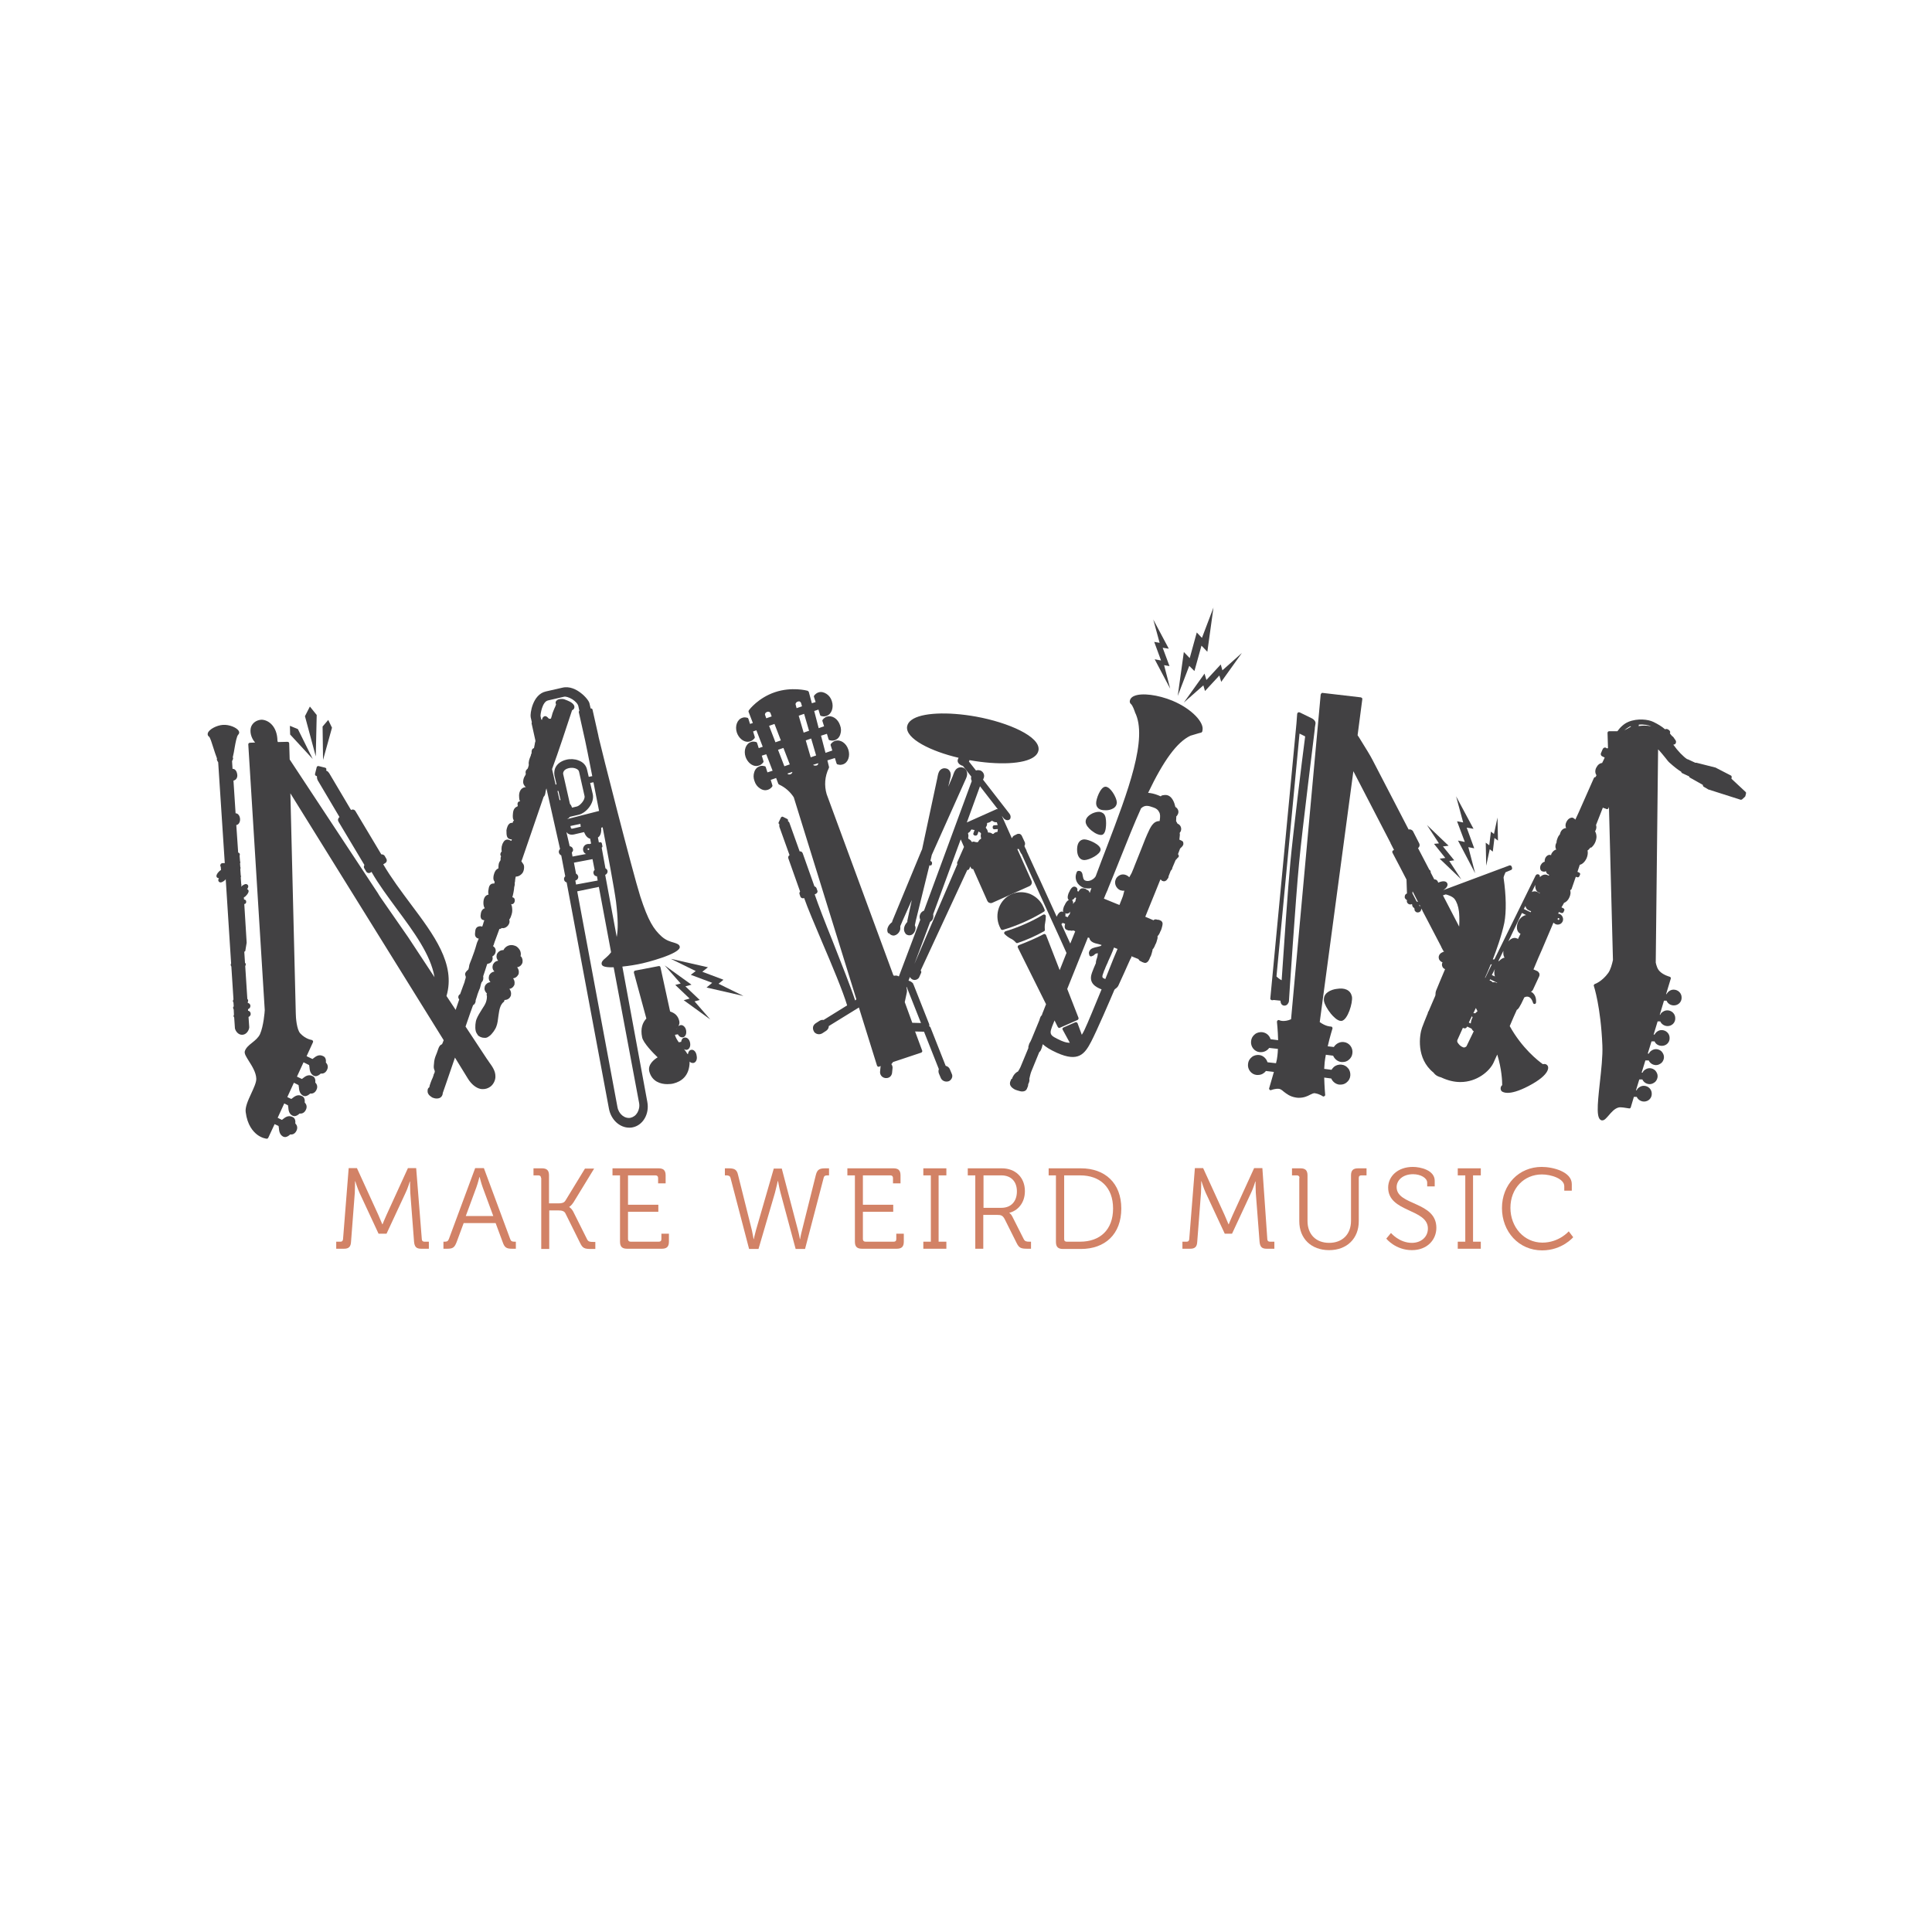 <?xml version="1.0" encoding="utf-8"?>
<!-- Generator: Adobe Illustrator 19.0.0, SVG Export Plug-In . SVG Version: 6.00 Build 0)  -->
<!DOCTYPE svg PUBLIC "-//W3C//DTD SVG 1.1//EN" "http://www.w3.org/Graphics/SVG/1.1/DTD/svg11.dtd">
<svg version="1.1" id="Layer_1" xmlns="http://www.w3.org/2000/svg" xmlns:xlink="http://www.w3.org/1999/xlink" x="0px" y="0px"
	 viewBox="0 0 821.7 821.7" enable-background="new 0 0 821.7 821.7" xml:space="preserve">
<g id="XMLID_81_">
	<g id="XMLID_365_">
		<path id="XMLID_395_" fill="#D28266" d="M143,528.1h1.8c0.7,0,1-0.3,1.1-1.1l2.4-30.2h3.5l9.1,19.9c0.8,1.8,1.7,4,1.7,4h0.1
			c0,0,0.9-2.3,1.7-4l9.1-19.9h3.5l2.4,30.2c0,0.7,0.4,1.1,1.1,1.1h1.9v3h-3.3c-2.1,0-2.8-0.9-3-3l-1.6-20.8
			c-0.1-1.9-0.1-4.8-0.1-4.8h-0.1c0,0-0.9,3-1.8,4.8l-8.1,17.4H161l-8.1-17.4c-0.8-1.7-1.8-4.9-1.8-4.9H151c0,0,0,3-0.1,4.9
			l-1.6,20.8c-0.1,2.1-0.9,3-3,3H143V528.1z"/>
		<path id="XMLID_392_" fill="#D28266" d="M188.5,528.1h0.6c0.9,0,1.4-0.1,1.8-1.1l11.2-30.2h3.7L217,527c0.3,0.9,0.8,1.1,1.8,1.1
			h0.6v3h-1.6c-2.4,0-3.2-0.5-4-2.8l-3-8.1h-13.6l-3,8.1c-0.9,2.3-1.6,2.8-4,2.8h-1.6V528.1z M209.8,517.2l-4.5-12.2
			c-0.6-1.6-1.3-4.4-1.3-4.4h-0.1c0,0-0.7,2.8-1.3,4.4l-4.5,12.2H209.8z"/>
		<path id="XMLID_390_" fill="#D28266" d="M230.1,501c0-0.7-0.4-1.1-1.1-1.1h-2.1v-3h3.6c2.1,0,3,0.9,3,3v11.9h4.1
			c1.3,0,2.3-0.2,2.9-1.2l8.3-13.6h3.9l-8.8,14.4c-0.9,1.4-1.8,1.9-1.8,1.9v0.1c0,0,0.8,0.3,1.7,1.9l5.9,11.8c0.5,1,1.2,1.1,2.5,1.1
			h1v3h-1.8c-2.8,0-3.6-0.3-4.7-2.6l-6.2-12.5c-0.5-1.1-1.7-1.3-3.1-1.3h-3.8v16.4h-3.4V501z"/>
		<path id="XMLID_388_" fill="#D28266" d="M263.7,499.9h-3.2v-3h19.6c2.1,0,3,0.9,3,3v3.4h-3.2V501c0-0.7-0.4-1.1-1.1-1.1h-11.7
			v12.5h12.9v3h-12.9V527c0,0.7,0.4,1.1,1.1,1.1h12c0.7,0,1.1-0.3,1.1-1.1v-2.3h3.2v3.4c0,2.1-0.9,3-3,3h-14.8c-2.1,0-3-0.9-3-3
			V499.9z"/>
		<path id="XMLID_386_" fill="#D28266" d="M310.7,501c-0.2-0.9-0.9-1.1-1.8-1.1h-0.6v-3h1.5c2.4,0,3.6,0.4,4.1,2.8l5.9,23.6
			c0.4,1.8,0.7,3.7,0.7,3.7h0.1c0,0,0.4-1.9,0.9-3.7l7.6-26.3h3.4l6.9,26.3c0.5,1.8,0.8,3.7,0.8,3.7h0.1c0,0,0.3-1.9,0.8-3.7
			l5.9-23.6c0.6-2.4,1.7-2.8,4.1-2.8h1.5v3h-0.5c-1,0-1.6,0.1-1.8,1.1l-7.9,30.2h-4l-6.4-23.8c-0.6-2.2-1.1-5.1-1.1-5.1h-0.1
			c0,0-0.6,2.8-1.2,5l-7,23.9h-4L310.7,501z"/>
		<path id="XMLID_384_" fill="#D28266" d="M363.6,499.9h-3.2v-3h19.6c2.1,0,3,0.9,3,3v3.4h-3.2V501c0-0.7-0.4-1.1-1.1-1.1h-11.7
			v12.5h12.9v3h-12.9V527c0,0.7,0.4,1.1,1.1,1.1h12c0.7,0,1.1-0.3,1.1-1.1v-2.3h3.2v3.4c0,2.1-0.9,3-3,3h-14.8c-2.1,0-3-0.9-3-3
			V499.9z"/>
		<path id="XMLID_382_" fill="#D28266" d="M392.7,528.1h3.2v-28.2h-3.2v-3h9.8v3h-3.3v28.2h3.3v3h-9.8V528.1z"/>
		<path id="XMLID_379_" fill="#D28266" d="M414.8,499.9h-3.2v-3h14.5c5.7,0,9.8,3.8,9.8,9.7c0,5.3-3.3,8.4-6.6,9.2v0.1
			c0,0,0.7,0.4,1.2,1.4l4.9,9.7c0.5,1,1.2,1.1,2.4,1.1h0.7v3h-1.5c-2.8,0-3.6-0.3-4.7-2.6l-4.9-9.8c-0.9-1.8-1.6-2-3.5-2h-5.7v14.4
			h-3.4V499.9z M425.9,513.7c4.1,0,6.6-2.7,6.6-7c0-4.2-2.5-6.8-6.6-6.8h-7.6v13.8H425.9z"/>
		<path id="XMLID_376_" fill="#D28266" d="M449.2,499.9H446v-3h13.7c10.3,0,17.2,6.3,17.2,17.1c0,10.9-6.9,17.2-17.2,17.2h-7.6
			c-2.1,0-3-0.9-3-3V499.9z M453.7,528.1h5.7c8.4,0,14-5,14-14.1c0-9.1-5.6-14.1-14-14.1h-6.8V527
			C452.6,527.8,453,528.1,453.7,528.1z"/>
		<path id="XMLID_374_" fill="#D28266" d="M502.9,528.1h1.8c0.7,0,1-0.3,1.1-1.1l2.4-30.2h3.5l9.1,19.9c0.8,1.8,1.7,4,1.7,4h0.1
			c0,0,0.9-2.3,1.7-4l9.1-19.9h3.5L539,527c0,0.7,0.4,1.1,1.1,1.1h1.9v3h-3.3c-2.1,0-2.8-0.9-3-3l-1.6-20.8
			c-0.1-1.9-0.1-4.8-0.1-4.8h-0.1c0,0-0.9,3-1.8,4.8l-8.1,17.4h-3.1l-8.1-17.4c-0.8-1.7-1.8-4.9-1.8-4.9h-0.1c0,0,0,3-0.1,4.9
			l-1.6,20.8c-0.1,2.1-0.9,3-3,3h-3.3V528.1z"/>
		<path id="XMLID_372_" fill="#D28266" d="M552.7,501c0-0.7-0.4-1.1-1.1-1.1h-2.1v-3h3.6c2.1,0,3,0.9,3,3v19.4
			c0,5.7,3.6,9.3,9.2,9.3s9.3-3.6,9.3-9.4v-19.3c0-2.1,0.9-3,3-3h3.6v3H579c-0.7,0-1.1,0.3-1.1,1.1v18.4c0,7.4-5.1,12.3-12.6,12.3
			c-7.6,0-12.7-4.9-12.7-12.3V501z"/>
		<path id="XMLID_370_" fill="#D28266" d="M591.6,524.4c0,0,3.5,4.2,8.9,4.2c3.8,0,6.8-2.4,6.8-6.1c0-8.5-16.9-6.8-16.9-17.4
			c0-4.8,4.1-8.8,10.5-8.8c3.3,0,9.3,1.4,9.3,5.9v2.4h-3.2V503c0-2-2.8-3.6-6-3.6c-4.4,0-7,2.6-7,5.5c0,7.9,16.9,6,16.9,17.3
			c0,5.1-3.9,9.5-10.4,9.5c-7,0-10.9-4.9-10.9-4.9L591.6,524.4z"/>
		<path id="XMLID_368_" fill="#D28266" d="M620,528.1h3.2v-28.2H620v-3h9.8v3h-3.3v28.2h3.3v3H620V528.1z"/>
		<path id="XMLID_366_" fill="#D28266" d="M655.7,496.3c4.9,0,12.8,2.1,12.8,7.3v2.8h-3.2v-1.9c0-3.2-5.6-5-9.5-5
			c-7.6,0-13.4,5.9-13.4,14.2c0,8.2,5.8,14.8,13.6,14.8c7.1,0,11.2-4.8,11.2-4.8l1.9,2.5c0,0-4.7,5.6-13.2,5.6c-10,0-17.1-8-17.1-18
			C638.8,503.8,646,496.3,655.7,496.3z"/>
	</g>
</g>
<g id="XMLID_2_">
	<polygon id="XMLID_80_" fill="#424143" points="633.6,361.2 634.9,362.2 635.6,356.4 637.1,357.5 636.9,347.7 635.4,354.7 
		634.1,353.7 633.4,359.5 631.9,358.4 632.1,368.2 	"/>
	<polygon id="XMLID_79_" fill="#424143" points="619.7,349.3 623,358.1 620.1,357.5 627.4,371.4 624.5,360.3 627,360.8 623.8,352 
		626.7,352.5 619.3,338.7 622.3,349.8 	"/>
	<polygon id="XMLID_78_" fill="#424143" points="609.9,358.9 614.7,364.9 612.3,365.2 621.5,374 616.4,366.2 618.5,365.9 613.7,360 
		616.1,359.7 606.9,350.9 612,358.7 	"/>
	<polygon id="XMLID_77_" fill="#424143" points="134.7,304.1 131.8,300.5 129.7,304.6 134.3,321.7 	"/>
	<polygon id="XMLID_76_" fill="#424143" points="141.2,309.5 139.6,306.2 137.2,309 137.4,323.2 	"/>
	<polygon id="XMLID_75_" fill="#424143" points="133,322.8 126.7,310.1 123.3,308.7 123.4,312.4 	"/>
	<polygon id="XMLID_74_" fill="#424143" points="297.6,425.3 291.5,419.5 294.1,418.8 282.7,410.6 289.5,418.3 287.2,418.9 
		293.3,424.7 290.8,425.4 302.1,433.6 295.4,425.9 	"/>
	<polygon id="XMLID_73_" fill="#424143" points="307.7,416.7 298.7,413.3 301.1,411.4 285.3,407.8 295.9,413 293.8,414.6 302.9,418 
		300.5,420 316.2,423.6 305.6,418.4 	"/>
	<polygon id="XMLID_72_" fill="#424143" points="490.9,273 493.8,280.9 491.1,280.4 497.7,292.9 495.1,282.9 497.4,283.3 
		494.5,275.5 497.1,275.9 490.5,263.5 493.2,273.4 	"/>
	<polygon id="XMLID_71_" fill="#424143" points="508,285.4 511,274.6 513.5,277.2 516.1,258.4 511.2,271.3 509,269 506,279.9 
		503.5,277.3 500.9,296 505.8,283.2 	"/>
	<polygon id="XMLID_70_" fill="#424143" points="519.2,282.6 513.1,289.2 512.3,286.5 503.5,298.8 511.8,291.5 512.5,293.9 
		518.6,287.3 519.4,290 528.2,277.7 519.9,285.1 	"/>
	<path id="XMLID_67_" fill="#424143" d="M540.4,425.1c0.1,0.1,0.3,0.2,0.5,0.3l0.3,0c0,0,0,0,0.1,0c0.1,0,0.3-0.1,0.4-0.1l2.9,0.3
		c0,0.5,0.1,0.9,0.3,1.3c0.3,0.5,0.8,0.8,1.3,0.8c0,0,0.1,0,0.1,0c0.5,0,0.9-0.2,1.3-0.6c0.3-0.4,0.6-0.9,0.6-1.4
		c0-0.4,2.9-44.1,4.3-58.5v0c1.3-14.2,6.7-56.7,6.7-57.2c0-0.1,0-0.3,0-0.4l0.3-1.9c0.1-0.9-0.7-1.7-1.4-2.1l-5.3-2.6
		c-0.2-0.1-0.5-0.1-0.7,0c-0.2,0.1-0.3,0.3-0.4,0.6l-0.3,4l-11.1,116.8l0,0l0,0l0,0.2C540.2,424.8,540.3,424.9,540.4,425.1z
		 M548.8,366.8c-1,10.5-2.8,36.6-3.7,50.1c-0.8-0.4-1.5-0.9-2.2-1.6l9.8-103.3l2.4,1.2C553.7,323.7,549.9,355,548.8,366.8z"/>
	<path id="XMLID_49_" fill="#424143" d="M742.4,336.8l-6-5.6l0.1-0.7c0-0.3-0.1-0.6-0.4-0.7l-6.2-3.2c0,0-0.1,0-0.1-0.1l-8.3-2.1
		c-0.2,0-0.3,0-0.5,0l-3-1.4c-0.1-0.1-0.3-0.1-0.4-0.1c-1.6-1-4.1-3.6-5.7-5.9l-0.1-0.1c0-0.1-0.1-0.1-0.1-0.2
		c0.2,0,0.5-0.1,0.7-0.2c0.5-0.4,0.6-1.2,0.2-1.7l-0.9-1.3c-0.1-0.2-0.3-0.3-0.4-0.3c-0.4-0.4-0.8-0.9-1.1-1.3
		c0.1-0.1,0.1-0.2,0.1-0.2c0.1-0.3,0.1-0.8-0.6-1.3c-0.7-0.5-1.2-0.4-1.5-0.2c-1.5-1.3-3.2-2.3-5.1-3.2c-2-1-6.6-1.6-10.5,0
		c-1.9,0.8-3.5,2.3-4.7,4l-3.5,0c-0.2,0-0.4,0.1-0.5,0.2c-0.1,0.1-0.2,0.3-0.2,0.5l0.2,6.5c-0.2,0-0.3,0.1-0.5,0.1L683,318
		c-0.5-0.2-1.1,0-1.4,0.7l-0.6,1.4c-0.2,0.3-0.2,0.7-0.1,1c0.1,0.2,0.2,0.4,0.4,0.5l1.2,0.6c-0.4,0.8-0.7,1.6-1.1,2.3
		c-1,0.1-1.9,0.8-2.5,2c-0.6,1.2-0.5,2.4,0.1,3.2l-0.4,0.8c-0.3,0-0.5,0.1-0.7,0.4l-6.5,14.7l-1.4,3c-0.2-0.2-0.3-0.4-0.6-0.5
		c0,0-0.1,0-0.1-0.1c0,0-0.1,0-0.1-0.1c-0.4-0.2-0.9-0.2-1.3,0c-0.7,0.2-1.3,0.9-1.7,1.7c-0.4,0.8-0.5,1.7-0.2,2.4
		c0,0.1,0.1,0.1,0.1,0.2c-0.9,0-1.9,0.6-2.4,1.8c-0.1,0.3-0.2,0.6-0.3,0.9c-0.4,0.4-0.7,0.9-0.9,1.4c-0.3,0.7-0.5,1.4-0.5,2.1
		c0,0,0,0.1-0.1,0.1c-0.5,1-0.5,2.1,0,2.8c-0.8,0.2-1.5,0.8-2,1.7c-0.1,0.2-0.2,0.4-0.2,0.7c0,0,0,0,0,0c0,0-0.1,0-0.1,0
		c-0.8-0.4-1.9,0.2-2.4,1.3c-0.2,0.5-0.3,1-0.2,1.5c-0.2,0-0.5,0.1-0.7,0.3c-0.4,0.2-0.7,0.6-1,1.1c-0.5,1.1-0.3,2.3,0.6,2.7
		c0,0,0.1,0,0.1,0c0,0,0.1,0,0.1,0c0.4,0.2,0.9,0.2,1.4-0.1c0.1,0.7,0.5,1.2,1,1.4c0,0,0.1,0,0.1,0c0,0,0.1,0,0.1,0.1
		c0.1,0,0.1,0.1,0.2,0.1l-0.2,0.3c0,0-0.1,0-0.1,0c-0.1,0-0.2-0.1-0.2-0.1c-0.1,0-0.1-0.1-0.2-0.1c-1-0.5-2.2-0.2-3.2,0.8l-0.1-0.1
		c0.1-0.4-0.1-0.8-0.5-1c0,0-0.1,0-0.1,0c-0.2-0.1-0.4-0.1-0.7,0c-0.2,0.1-0.4,0.3-0.5,0.5L635.6,408l-0.7,0.1
		c1.5-3.9,3.8-10.3,4.9-15.6c0.9-4.7,0.8-11.5-0.3-19.1c0-0.2,0-0.3,0-0.3c0-0.2,0.4-1.2,0.8-2.1l2.4-1c0.3-0.1,0.5-0.5,0.4-0.9
		l-0.2-0.6c-0.1-0.2-0.2-0.3-0.4-0.4c-0.2-0.1-0.4-0.1-0.6,0l-28.1,10.5c1.5-0.9,2.2-2.1,1.7-3c-0.5-1-2.1-1-3.8-0.2
		c-0.1-0.2-0.1-0.3-0.2-0.5c-0.3-0.6-0.8-0.9-1.5-0.9c0,0,0,0,0,0l-1.5-2.9c0-0.2,0-0.5-0.1-0.7c-0.1-0.2-0.3-0.4-0.5-0.5l-4.8-9.2
		c0.3-0.2,0.5-0.5,0.6-0.8c0.1-0.4,0.1-0.8-0.1-1.2l-2.6-5.1c-0.4-0.7-1.2-1-1.9-0.8l-15.3-29.5c-0.9-1.8-3-5.2-5-8.4
		c-0.5-0.8-0.9-1.5-1.4-2.2l2-15.3c0-0.2,0-0.4-0.1-0.5c-0.1-0.1-0.3-0.2-0.5-0.3l-16.3-1.9c-0.2,0-0.4,0-0.5,0.2
		c-0.1,0.1-0.2,0.3-0.3,0.5l-12.6,138.1c-2.9,1.3-4.9,0.5-5,0.4c-0.2-0.1-0.5-0.1-0.7,0.1c-0.2,0.1-0.3,0.4-0.3,0.6
		c0,0.1,0.4,3.6,0.5,7.8l-3.2-0.4c-0.5-1.6-1.8-2.8-3.6-3c-1.1-0.1-2.3,0.2-3.1,0.9c-0.9,0.7-1.5,1.7-1.6,2.9c0,0,0,0,0,0
		c-0.3,2.3,1.4,4.5,3.7,4.7c0.2,0,0.3,0,0.5,0c1.4,0,2.7-0.7,3.5-1.8l3.7,0.4c0,1-0.1,1.9-0.2,2.9c-0.1,1-0.3,2.1-0.6,3.2l-3.6-0.4
		c-0.2-0.5-0.4-1-0.8-1.5c-0.7-0.9-1.7-1.5-2.8-1.6c-1.1-0.1-2.3,0.2-3.1,0.9c-0.9,0.7-1.5,1.7-1.6,2.9c-0.3,2.3,1.4,4.5,3.7,4.7
		c0.2,0,0.3,0,0.5,0c1,0,1.9-0.3,2.6-0.9c0.3-0.2,0.6-0.5,0.8-0.8l3.4,0.4c-1,3.6-2,6.8-2,6.9c-0.1,0.3,0,0.5,0.2,0.7
		c0.2,0.2,0.5,0.2,0.7,0.1c0,0,1.8-0.7,3.3-0.5c0.7,0.1,1.3,0.6,2,1.2c1.2,0.9,2.6,2.1,5.2,2.5c0.5,0.1,0.9,0.1,1.3,0.1
		c2.1,0,3.6-0.7,4.7-1.3c0.9-0.4,1.5-0.8,2.2-0.6c1.8,0.3,3.1,1.2,3.1,1.2c0.2,0.2,0.5,0.2,0.8,0c0.2-0.1,0.4-0.4,0.3-0.7
		c0,0-0.3-3.2-0.4-7.2l3,0.4c0.6,1.4,1.9,2.4,3.4,2.6c0.2,0,0.3,0,0.5,0c1,0,1.9-0.3,2.6-0.9c0.9-0.7,1.5-1.7,1.6-2.9
		c0.1-1.1-0.2-2.3-0.9-3.1c-0.7-0.9-1.7-1.5-2.9-1.6c-1.1-0.1-2.2,0.2-3.1,0.9c-0.4,0.4-0.8,0.8-1.1,1.3l-3.1-0.4
		c0.1-0.9,0.1-1.9,0.2-2.8c0.1-1,0.3-2.1,0.5-3.2l3.1,0.4c0.6,1.4,1.9,2.5,3.5,2.7c0.2,0,0.3,0,0.5,0c1,0,1.9-0.3,2.6-0.9
		c0.9-0.7,1.5-1.7,1.6-2.9c0.3-2.3-1.4-4.5-3.7-4.7c-1.7-0.2-3.3,0.7-4.2,2.1l-2.6-0.3c0.9-4,2-7.5,2-7.5c0.1-0.2,0-0.4-0.1-0.6
		s-0.3-0.3-0.6-0.3c-0.1,0-2.1,0-4.7-1.9L575.6,328l15.8,30.5c0,0,0,0,0,0.1l1.5,2.9l-0.4,0.2c-0.2,0.1-0.3,0.2-0.3,0.4
		c-0.1,0.2,0,0.4,0,0.5l3.1,5.9c0,0,0,0,0,0c0,0,0,0,0,0l2.9,5.6l0.2,5.9c-0.1,0-0.1,0.1-0.2,0.1c-0.4,0.2-0.6,0.5-0.7,0.9
		c-0.1,0.4-0.1,0.8,0.1,1.1c0.2,0.3,0.5,0.6,0.8,0.7c-0.1,0.4-0.1,0.7,0.1,1.1c0.4,0.7,1.3,1,2,0.6c0,0,0,0,0,0l0.1,0.2
		c0,0.3,0,0.5,0.2,0.8c0.1,0.3,0.3,0.5,0.6,0.6l0.2,0.4c0,0.3,0,0.6,0.1,0.8c0.2,0.3,0.5,0.6,0.8,0.7c0.4,0.1,0.8,0.1,1.2-0.1
		c0.4-0.2,0.6-0.5,0.7-0.9c0.1-0.2,0.1-0.4,0.1-0.6l0.5,0.9c0,0,0,0.1,0,0.1c0,0,0,0,0,0l2,3.8c0,0,0,0,0,0l6,11.5c0,0,0,0,0,0
		c0,0,0,0.1,0,0.1l0.8,1.5c0.1,0.2,0.2,0.3,0.4,0.3c0,0,0.1,0,0.1,0l-1.2,0.6c-0.5,0.3-0.9,0.7-1.1,1.3c-0.2,0.5-0.1,1.1,0.1,1.6
		c0.3,0.5,0.7,0.9,1.2,1.1c0.1,0,0.2,0,0.2,0.1c-0.3,0.6-0.3,1.3,0,1.9c0.2,0.5,0.7,0.8,1.1,1c-1.5,3.6-3.1,7.3-3.8,9.1
		c-0.2,0.5-0.3,1.2-0.3,2c-0.2,0.6-0.4,1-0.5,1.2c-0.4,0.9-1.6,3.8-2.4,5.6c0,0-0.1,0.1-0.1,0.1c-0.2,0.2-0.2,0.4-0.2,0.6
		c-1,2.5-2.1,5.1-2.5,6.3c-1.1,3.1-2.6,13.1,4.9,19.1c0.5,0.7,1.2,1.3,2,1.6c0.4,0.2,0.8,0.3,1.2,0.4c0.1,0,0.1,0.1,0.2,0.1
		c2.8,1.3,5.5,1.9,8,1.9c7.1,0,12.4-4.6,14.1-8.2c0.4-0.8,0.9-2.1,1.6-3.5c1.9,6.2,2.1,11.3,2.1,13c-0.2,0.2-0.5,0.5-0.6,0.9
		c-0.1,0.4-0.1,0.9,0.1,1.3c0.1,0.3,0.5,0.7,1.3,0.9c0.3,0.1,0.8,0.2,1.5,0.2c1.7,0,4.5-0.6,8.9-2.9c9.6-5,8.4-8.2,8.2-8.5
		c-0.5-0.9-1.4-1-2.1-0.8c-2-1.4-8.9-6.8-14.1-16.2c1.2-2.9,2.3-5.3,2.8-6.4c0.1-0.1,0.1-0.3,0.2-0.5c0.5-0.2,1.2-0.9,3.2-5.3
		c0.7-0.4,1.4-0.4,1.9-0.2c1.3,0.5,1.8,2.5,1.8,2.5c0.1,0.3,0.4,0.6,0.7,0.5c0.3,0,0.6-0.3,0.6-0.7c0.1-1.8-0.4-3.1-1.4-4
		c-0.2-0.2-0.5-0.4-0.8-0.5c0.4-0.2,0.7-0.5,0.9-0.9l2.6-5.6c0.2-0.4,0.2-0.9,0.1-1.3c-0.2-0.4-0.5-0.8-0.9-1l-1.6-0.7
		c1.5-3.6,2.8-6.7,3.6-8.4c1.2-2.7,3.1-7.4,4.9-11.5c0.2,0.2,0.5,0.4,0.8,0.6c0.6,0.3,1.2,0.3,1.8,0.1c0.6-0.2,1-0.6,1.3-1.2
		c0.5-1.1,0-2.5-1.1-3.1c-0.3-0.1-0.5-0.2-0.8-0.2c0.1-0.3,0.2-0.5,0.3-0.7l1.1,0.4c0.3,0.1,0.7,0,0.9-0.4l0.3-0.7
		c0.1-0.2,0.1-0.4,0-0.5c-0.1-0.2-0.2-0.3-0.4-0.4l-0.8-0.4c0.3-0.5,0.7-1.1,1.1-1.9c0.9-0.3,1.8-1.2,2.3-2.4c0.5-1.1,0.6-2.2,0.3-3
		c0.1,0,0.1,0,0.2-0.1c0.2-0.1,0.3-0.2,0.4-0.4l1.8-5.2l0.6,0.2c0.3,0.1,0.7,0,0.9-0.4l0.3-0.7c0.1-0.2,0.1-0.4,0-0.5
		c-0.1-0.2-0.2-0.3-0.4-0.4l-0.7-0.3l1-3c1.1-0.2,2.2-1.3,2.9-2.8c0.5-1.2,0.6-2.3,0.4-3.3c0.4-0.2,0.8-0.7,1.2-1.2
		c0.2,0,0.5,0,0.6-0.2c1.2-1.1,1.9-2.7,2-4.3c0-0.9-0.2-1.8-0.6-2.4c0.6-1,0.6-1.8,0.5-2.3c0-0.1-0.1-0.3-0.1-0.4
		c0.4-1.1,1.6-4.1,2.9-7.4l0.7,0.3c0.1,0,0.1,0,0.2,0c0.1,0,0.1,0.1,0.2,0.1l0.4,0.2c0.4,0.1,0.8,0,0.9-0.4l0.2-0.5l1.7,65.1
		c-0.4,1.8-1,4.1-2,5.5c-2.6,3.6-5.6,4.7-5.7,4.7c-0.2,0.1-0.3,0.2-0.4,0.4c-0.1,0.2-0.1,0.4,0,0.5c0,0.1,2.9,8.6,3.6,25.2
		c0.2,4.5-0.5,10.6-1.1,16.1c-1.1,10-1.5,15.2,0.8,15.8c0.1,0,0.2,0,0.3,0c0.9,0,1.6-0.9,2.6-2c1.2-1.4,2.6-3.1,4.4-3.5
		c0.8-0.2,3.1,0.2,4.3,0.4c0.4,0.1,0.7-0.1,0.8-0.5l1.3-4.4l1.2,0c0.2,0.4,0.4,0.7,0.7,1c0.6,0.6,1.5,1,2.4,1c0,0,0,0,0,0
		c1.9,0,3.4-1.5,3.3-3.4c0-1.8-1.5-3.3-3.4-3.3c0,0,0,0,0,0c-0.9,0-1.7,0.4-2.4,1c-0.3,0.3-0.5,0.6-0.6,0.9l-0.3,0l1.4-4.6l1.3,0
		c0.2,0.4,0.4,0.7,0.7,1c0.6,0.6,1.5,1,2.4,1c0,0,0,0,0,0c0.9,0,1.7-0.4,2.4-1c0.6-0.6,1-1.5,1-2.4c0-0.9-0.4-1.7-1-2.4
		c-0.6-0.6-1.5-1-2.4-1c0,0,0,0,0,0c-0.9,0-1.7,0.4-2.4,1c-0.3,0.3-0.5,0.6-0.6,0.9l-0.4,0l1.6-5.2l1.4,0c0.2,0.4,0.4,0.7,0.7,1
		c0.6,0.6,1.5,1,2.4,1c0,0,0,0,0,0c0.9,0,1.7-0.4,2.4-1c0.6-0.6,1-1.5,1-2.4c0-0.9-0.4-1.7-1-2.4c-0.6-0.6-1.5-1-2.4-1c0,0,0,0,0,0
		c-0.9,0-1.7,0.4-2.4,1c-0.3,0.3-0.5,0.6-0.6,0.9l-0.5,0l1.6-5.2l1.3,0c0.5,1.2,1.7,1.9,3.1,1.9c0,0,0,0,0,0c1.9,0,3.4-1.5,3.3-3.4
		c0-1.8-1.5-3.3-3.4-3.3c0,0,0,0,0,0c-1.3,0-2.4,0.8-3,1.9l-0.4,0l1.7-5.6l1.1,0c0.2,0.4,0.4,0.7,0.7,1c0.6,0.6,1.5,1,2.4,1
		c0,0,0,0,0,0c1.9,0,3.4-1.5,3.3-3.4c0-1.8-1.5-3.3-3.4-3.3c0,0,0,0,0,0c-0.9,0-1.7,0.4-2.4,1c-0.3,0.3-0.5,0.6-0.6,0.9l-0.2,0
		l1.8-6l1.1,0c0.5,1.2,1.7,2,3.1,2c0,0,0,0,0,0c1.9,0,3.4-1.5,3.3-3.4c0-1.8-1.5-3.3-3.4-3.3c0,0,0,0,0,0c-1.3,0-2.4,0.8-3,1.9
		l-0.2,0l2-6.6c0.1-0.2,0-0.4-0.1-0.5c-0.1-0.2-0.2-0.3-0.4-0.3c0,0-2.6-0.7-4.1-2.2c-1.1-1-1.5-2.5-1.8-3.8l1-90.7
		c1.1,1.1,2.2,2.5,3.1,3.6c0.7,0.9,1.3,1.7,1.8,2.1c2,1.8,3.7,3.1,4.9,3.8c0,0.2,0.2,0.4,0.4,0.6l3,1.4c0,0.2,0.1,0.4,0.3,0.5
		l5.5,3.1l0.1,0.4c0,0.2,0.2,0.3,0.3,0.4l1.7,1c0,0,0.1,0,0.1,0.1l13.8,4.4c0.2,0.1,0.5,0,0.7-0.1l1.1-1c0.1-0.1,0.1-0.1,0.2-0.2
		l0.1-0.2C742.7,337.3,742.7,337,742.4,336.8z M699.3,308.6c-0.8,0-1.6,0.1-2.4,0.2l0,0c0.1-0.2,0.1-0.4,0.1-0.6
		c2.1-0.2,4.2,0.2,5.3,0.7C701.3,308.7,700.3,308.6,699.3,308.6z M693.7,308.9c0,0,0,0.1,0,0.1c-0.5,0.3-1.2,0.8-1.7,1
		c-0.5,0.2-0.9,0.5-1.2,0.7c0.7-0.7,1.6-1.3,2.5-1.8C693.6,309,693.6,308.9,693.7,308.9z M663.2,391c-0.1,0.2-0.3,0.3-0.5,0.2
		c-0.2-0.1-0.3-0.3-0.2-0.5v0c0.1-0.2,0.3-0.3,0.5-0.2c0.1,0.1,0.2,0.2,0.2,0.2C663.2,390.8,663.2,390.9,663.2,391z M635.8,415.3
		l-1.3-0.6l1.3-2.6C635.4,413.2,635.5,414.4,635.8,415.3z M639.9,407.3c-0.8,0.1-1.6,0.7-2.4,1.5c-0.1,0-0.1-0.1-0.2-0.1l2.1-4.3
		C639.3,405.6,639.4,406.6,639.9,407.3z M653.2,378.2c0.2,0.7,0.7,1.2,1.3,1.4c0.1,0,0.2,0.1,0.2,0.1c0.1,0,0.1,0.1,0.2,0.1
		c0,0,0,0,0,0l-0.1,0.2c-0.2-0.2-0.4-0.4-0.7-0.5c-0.1,0-0.2-0.1-0.2-0.1c-0.1,0-0.1-0.1-0.2-0.1c-0.7-0.3-1.5-0.3-2.2,0.1l1.5-3.1
		C652.9,377,653,377.7,653.2,378.2z M627.4,431c-0.2-0.1-0.3-0.1-0.5-0.1c-0.1,0-0.2,0-0.3,0.1l1.1-2.3l0.7,1.4
		C628.1,430.3,627.8,430.6,627.4,431z M624.7,434.9l1.3-2.7c0.1,0.2,0.2,0.3,0.3,0.4c0,0.1-0.1,0.2-0.1,0.3
		c-0.4,0.8-0.6,1.6-0.7,2.4L624.7,434.9z M619.9,442.2c0.3-0.6,1.1-2.5,2.3-5.1c0.1,0.1,0.2,0.2,0.3,0.2c0,0,0.1,0,0.1,0
		c0.5,0.2,1,0,1.3-0.5l0.1-0.2l1.9,0.9c0.2,0.5,0.5,0.9,0.9,1.1l-3,6.2c-0.1,0.3-0.4,0.5-0.7,0.6c-0.2,0.1-0.6,0.2-1.1-0.1
		c-0.5-0.2-1.2-0.7-1.7-1.4C619.5,443,619.8,442.4,619.9,442.2z M636.6,418.1c-0.1-0.1-0.2-0.1-0.3-0.2c-0.4-0.2-0.9-0.2-1.4-0.1
		c-0.4-0.4-0.8-0.7-1.3-0.8c0,0-0.1,0-0.1,0l0.3-0.5l3,1.5L636.6,418.1z M650.1,387.1c0.1,0,0.2,0.1,0.2,0.1c0.1,0,0.1,0.1,0.2,0.1
		c0.2,0.1,0.5,0.2,0.7,0.2L651,388l-2.9-1.4l0.7-1.3C648.9,386.1,649.4,386.8,650.1,387.1z M649.1,389.2c-0.3,0-0.5,0.1-0.8,0.2
		c-1,0.4-2,1.3-2.6,2.6c-1,2.2-0.6,4.4,0.9,5.1c0,0,0.1,0,0.1,0l-1.1,2.3c-0.1-0.1-0.3-0.3-0.5-0.3c-1.1-0.5-2.5,0-3.6,1.3l5.8-12.1
		L649.1,389.2z M631.7,415.9l-0.1-0.1c0.7-1.6,1.6-3.5,2.4-5.6l0.5-0.1L631.7,415.9z M614.9,380.4c0.9,0.2,2.9,0.9,3.7,1.9
		c1,1.3,1.6,3.1,1.9,5.3c0.1,0.7,0.3,3.3,0.1,6.5l-6.9-13.3L614.9,380.4z M602.5,383.4l-1.8-3.5l0.1-0.8l2.3,4.5
		C603,383.6,602.7,383.5,602.5,383.4z M603.6,385.2c0.1-0.2,0.1-0.3,0.1-0.5l0.4,0.8C603.9,385.4,603.7,385.3,603.6,385.2z"/>
	<path id="XMLID_48_" fill="#424143" d="M572.7,420.9c-1.1-0.5-2.5-0.6-4.3-0.3c-0.9,0.1-2.5,0.5-3.7,1.4c-1.3,0.9-1.8,2.2-1.6,3.7
		c0.2,1.4,1.4,3.5,2.9,5.4c1,1.2,2.8,3.1,4.3,3.1c0.1,0,0.2,0,0.3,0c2.6-0.4,4.8-7.7,4.4-10.3C574.7,422.5,574,421.5,572.7,420.9z"
		/>
	<path id="XMLID_47_" fill="#424143" d="M221.4,406.7c0.3-1.2,0-2.4-0.8-3.3c-0.5-0.6-1-1-1.7-1.2c-1.9-0.7-3.9,0.1-4.8,1.9
		c-1.1-0.1-2.2,0.6-2.7,1.6c0,0,0,0.1-0.1,0.1l0,0.1c0,0,0,0.1,0,0.1c-0.3,0.9-0.1,1.8,0.5,2.5c0,0.1,0.1,0.1,0.1,0.1
		c-1,0.1-1.8,0.7-2.2,1.6c0,0-0.1,0.1-0.1,0.1l0,0.1c0,0,0,0.1,0,0.1c-0.3,0.9-0.1,1.8,0.5,2.5c0.1,0.1,0.1,0.1,0.2,0.2
		c-0.9,0.1-1.8,0.7-2.2,1.6c0,0-0.1,0.1-0.1,0.1l0,0.1c0,0,0,0.1,0,0.1c-0.3,0.9-0.1,1.8,0.5,2.5c0,0,0.1,0.1,0.1,0.1
		c-1,0.1-1.9,0.7-2.3,1.6c0,0-0.1,0.1-0.1,0.1l0,0.1c0,0,0,0.1,0,0.1c-0.3,0.9-0.1,1.8,0.5,2.5c0.1,0.2,0.3,0.3,0.4,0.4
		c-0.1,0.2-0.2,0.4-0.1,0.6l0,0.1c0,0.2,0,0.3,0.1,0.5c0,0.4,0,1.3-0.4,2.5c-0.3,0.9-1,2-1.8,3.2c-0.8,1.3-1.7,2.7-2.2,4
		c-0.5,1.2-0.7,3.5-0.4,4.9c0.1,0.6,0.4,1.2,0.8,1.7l0,0.1c0.6,0.8,1.8,1.3,2.9,1.3c0.2,0,0.4,0,0.6,0c0.6-0.1,1.1-0.4,1.6-0.8
		c1.1-0.8,2.5-2.8,2.9-4c0.5-1.2,0.7-2.9,0.9-4.6c0.2-1.4,0.4-2.7,0.7-3.5c0.3-1,0.9-1.8,1.3-2.2c0.2-0.1,0.4-0.2,0.4-0.4l0.2-0.6
		c1.1,0,2.2-0.6,2.6-1.7c0,0,0-0.1,0.1-0.1l0-0.1c0,0,0-0.1,0-0.1c0.2-0.9,0-1.8-0.5-2.5c-0.1-0.1-0.1-0.2-0.2-0.2
		c0.9-0.1,1.7-0.7,2.1-1.6c0,0,0.1-0.1,0.1-0.1l0-0.1c0,0,0-0.1,0-0.1c0.2-0.9,0-1.8-0.5-2.5c0,0-0.1-0.1-0.1-0.1
		c1-0.1,1.8-0.7,2.3-1.7c0,0,0.1-0.1,0.1-0.1l0-0.1c0,0,0-0.1,0-0.1c0.2-0.9,0-1.8-0.5-2.5c0-0.1-0.1-0.1-0.2-0.2
		c0.9-0.1,1.8-0.7,2.2-1.7c0,0,0-0.1,0.1-0.1l0-0.1c0,0,0-0.1,0-0.1c0.2-0.9,0-1.8-0.5-2.5C221.7,406.9,221.6,406.8,221.4,406.7z"/>
	<path id="XMLID_46_" fill="#424143" d="M106,437c0-0.1,0-0.1,0-0.2l-0.3-4.3c0.2-0.1,0.5-0.2,0.6-0.4c0.2-0.3,0.4-0.6,0.3-1
		c0-0.6-0.5-1.2-1.1-1.2l0-0.7c0.6-0.2,1-0.7,1-1.4c0-0.6-0.5-1.2-1.1-1.2l0-0.5c0.1-0.1,0.1-0.2,0.1-0.4c0.1-0.2,0-0.4-0.1-0.6
		c0-0.1-0.1-0.2-0.2-0.2l-0.9-14c0.1-0.1,0.1-0.3,0.2-0.5c0.1-0.3,0-0.7-0.3-0.9l-0.3-4.7c0.1-0.1,0.2-0.1,0.3-0.2
		c0.2-0.2,0.2-0.4,0.2-0.6l0,0l0.5-3c0,0,0-0.1,0-0.1c0,0,0,0,0-0.1l-1-16.3c0.5,0,0.9-0.5,0.8-1l0-0.1c0-0.2-0.1-0.5-0.3-0.6
		c-0.2-0.2-0.4-0.2-0.6-0.2l-0.1-0.9c0.3-0.2,0.7-0.4,1-0.8c0.8-0.8,1.4-1.9,0.8-2.5c-0.1-0.1-0.2-0.2-0.4-0.2
		c0.1-0.2,0.2-0.4,0.3-0.5c0.4-0.8,0.1-1.2-0.1-1.4c-0.2-0.2-0.4-0.3-0.7-0.3c0,0,0,0,0,0c-0.7,0-1.6,0.7-1.9,1c0,0-0.1,0.1-0.1,0.1
		l0-0.3c0-0.1,0.1-0.2,0.1-0.3l0-0.1c0-0.1,0-0.2-0.1-0.3l-0.2-2.9c0-0.1,0.1-0.2,0.1-0.4l0-0.1c0-0.1,0-0.2-0.1-0.3l-0.2-2.8
		c0.1-0.1,0.1-0.2,0.1-0.4l0-0.1c0-0.1,0-0.2-0.1-0.4l-0.1-1.5c0.1-0.1,0.1-0.2,0.1-0.4l0-0.1c0-0.1,0-0.3-0.1-0.4l-0.2-2.4
		c0.1-0.1,0.1-0.3,0.1-0.4l0-0.1c0-0.4-0.3-0.7-0.7-0.8l-0.8-11.7c1-0.1,1.7-1.3,1.6-2.6c-0.1-1.4-0.9-2.4-1.9-2.4l-0.9-13.9
		c0.5-0.1,1-0.4,1.3-0.9c0.3-0.5,0.4-1.1,0.3-1.7c-0.1-0.8-0.4-1.6-0.9-2c-0.3-0.3-0.7-0.4-1.1-0.4l-0.2-3.3
		c0.2-0.3,0.3-0.6,0.4-0.9c0.1-0.3,0-0.5-0.1-0.7c0.3-1.3,0.6-2.7,0.8-4.1c0.4-2.3,0.9-4.9,1.5-5.5c0.4-0.4,0.6-1,0.3-1.5
		c-0.7-1.5-4.1-2.9-6.8-2.7c-2.7,0.2-5.9,1.9-6.4,3.5c-0.2,0.6,0,1.2,0.5,1.5c0.5,0.4,1.2,2.7,1.8,4.6c0.5,1.5,1,3.2,1.6,4.7
		c-0.1,0.2-0.1,0.5,0,0.7c0.1,0.3,0.3,0.6,0.5,0.9l2.8,42.9c0,0,0,0-0.1,0l-0.1,0c0,0-0.1,0-0.1,0l-0.7,0c-0.5,0-0.9,0.5-0.9,1
		l0,0.1c0,0.2,0.1,0.3,0.2,0.5L94,370c-0.3,0.2-0.6,0.4-0.9,0.7c-0.8,0.8-1.4,1.9-0.8,2.5c0.1,0.1,0.4,0.3,0.8,0.3
		c-0.3,0.6-0.4,1.1,0,1.5c0.2,0.2,0.4,0.3,0.7,0.3c0,0,0,0,0,0c0.7,0,1.6-0.7,1.9-1c0.1-0.1,0.2-0.2,0.3-0.4l2.3,35.9
		c-0.2,0.2-0.2,0.6-0.1,0.9c0.1,0.1,0.1,0.3,0.2,0.4l0.9,14c-0.2,0.2-0.3,0.6-0.2,0.9c0.1,0.2,0.1,0.3,0.2,0.4l0.1,1.6
		c-0.1,0.1-0.1,0.2-0.2,0.3c-0.1,0.2-0.1,0.4,0,0.6c0.1,0.2,0.1,0.3,0.2,0.5l0.1,2.2c0,0.1-0.1,0.1-0.1,0.2c-0.1,0.2-0.1,0.4,0,0.6
		c0,0.1,0.1,0.2,0.2,0.3l0.3,4.4c0,0.1,0,0.1,0,0.2c0.3,1.4,1.5,2.8,3,2.8c0,0,0.1,0,0.1,0C104.8,440.1,105.9,438.2,106,437z"/>
	<path id="XMLID_43_" fill="#424143" d="M294,446.5c-0.8,0.1-1.3,0.9-1.4,1.8l-0.2,0c-0.4-0.7-0.9-1.4-1.5-2.1
		c0.3,0.2,0.6,0.3,0.9,0.3c0.1,0,0.2,0,0.3,0c1.1-0.2,1.7-1.5,1.4-3s-1.3-2.4-2.4-2.2c-0.8,0.1-1.3,0.9-1.4,1.8l-1,0.2
		c-0.8-1.1-1.4-2.2-1.6-3c0-0.1,0-0.1,0-0.2l1.2-0.2c0.4,0.8,1.1,1.3,1.8,1.3c0.1,0,0.2,0,0.3,0c0.6-0.1,1-0.5,1.3-1.2
		c0.2-0.5,0.2-1.2,0.1-1.8c-0.1-0.6-0.4-1.2-0.8-1.6c-0.5-0.5-1-0.7-1.6-0.6c-0.3,0.1-0.6,0.2-0.9,0.5c0.4-0.7,0.6-1.5,0.4-2.2
		c-0.4-1.8-1.4-3-2.9-3.7c-0.3-0.1-0.6-0.3-1-0.4l-4.1-18.8c-0.1-0.4-0.4-0.6-0.8-0.5l-9.9,1.9c-0.2,0-0.4,0.2-0.5,0.3
		c-0.1,0.2-0.1,0.4-0.1,0.6l5.3,19.5c-1.6,1.7-2.6,4.2-1.8,8c0.5,2.4,4.8,6.8,6.6,8.5c-1.5,0.9-4.4,3.1-3.5,6.2
		c1.2,4.1,4.7,5.2,7.6,5.2c1,0,2-0.1,2.7-0.3c0,0,0,0,0,0c3.1-0.8,6.7-3,6.8-9.1c0-0.1,0-0.2,0-0.2c0.4,0.4,0.8,0.6,1.3,0.6
		c0.1,0,0.2,0,0.3,0c1.1-0.2,1.7-1.5,1.4-3C296.1,447.3,295,446.3,294,446.5z M287.8,437.6c0.1-0.1,0.2-0.3,0.2-0.4
		c0,0.1-0.1,0.3-0.1,0.4L287.8,437.6z"/>
	<path id="XMLID_31_" fill="#424143" d="M264.7,411.1c2.9-0.3,6-0.8,8.6-1.4c0.2,0,16.5-4,15.8-7.1c-0.2-1-1.3-1.3-2.5-1.7
		c-1.4-0.4-3.3-0.9-5.2-2.6c-3.4-3.1-5.7-6.6-9.1-17.1c-3.3-10.4-16.8-63.6-17.6-67.3l-0.2-0.9c0,0,0,0,0-0.1l-2.5-11.1
		c0-0.2-0.2-0.3-0.3-0.4c-0.1-0.1-0.3-0.1-0.5-0.1l-0.5-2.2c-0.2-0.9-1.7-2.9-3.7-4.4c-1.8-1.4-4.7-3-7.9-2.2l-7,1.6
		c-5.6,1.3-6.7,9.4-6.4,10.9l0.5,2.2c0,0,0,0,0,0c-0.1,0.2-0.1,0.3-0.1,0.5l1.6,7.2c0,0.1,0,0.2,0,0.3c0,0.1,0,0.1,0,0.2
		c-0.2,0.4-0.2,0.8-0.3,1.3c0,0.2-0.1,0.3-0.1,0.5c0,0.2-0.1,0.3-0.1,0.5c0,0.1-0.1,0.4-0.1,0.5c0,0,0,0,0,0c0,0-0.1,0-0.1,0
		c-0.2,0.1-0.7,0.3-0.8,0.9c-0.1,0.3-0.1,0.5-0.1,0.8c0,0.1,0,0.2,0,0.3c0,0.2-0.1,0.3-0.2,0.6c-0.1,0.1-0.1,0.3-0.1,0.4l-0.1,0.3
		c-0.5,1.2-1,2.4-0.8,3.8c0,0,0,0,0,0.1c-0.2,0.7-0.3,1.2-0.5,1.5c0,0.1-0.1,0.1-0.2,0.2c-0.2,0.2-0.5,0.5-0.6,0.9
		c-0.1,0.3-0.1,0.7,0,0.9c0,0.1,0,0.3,0,0.3c0,0.3-0.2,0.5-0.4,0.9c-0.2,0.3-0.4,0.7-0.5,1.1c-0.2,0.8-0.4,1.8,0.2,2.7
		c0.2,0.4,0.5,0.7,0.8,0.9c-0.1,0-0.2,0-0.3,0c0,0,0,0-0.1,0c-2,0.3-2.7,2.4-2.5,4.2l0,0.2c0,0.5,0.1,1.1,0.4,1.6
		c-0.4,0-0.7,0.2-0.8,0.3c-0.4,0.4-0.3,1.1-0.2,1.5c0,0.1,0,0.2,0,0.2c0,0,0,0.1-0.1,0.1c0,0,0,0.1-0.1,0.1
		c-1.8,0.7-1.8,2.5-1.9,3.8l0,0.1l0,0.1c0,0.6,0,1.4,0.5,2c0,0,0,0,0,0c-0.4,0.2-0.5,0.6-0.6,1c-0.4-0.1-0.8,0-1,0.1
		c-1,0.5-1.4,1.9-1.6,3c0,0,0,0,0,0.1c0,1,0,2,0.3,2.7c0.4,0.9,1.3,1.1,2,1.1c-0.1,0.2-0.1,0.5-0.2,0.6c-0.1,0-0.2-0.1-0.3-0.1
		c-0.2-0.1-0.4-0.2-0.7-0.3c-1.4-0.5-2.2,0.6-2.4,1c-0.7,1.1-1,2.6-0.7,3.9c-0.3,0.3-0.6,0.8-0.6,1.3c0,0.2,0.1,0.5,0.3,0.8
		c-0.2,0.4-0.2,0.7-0.2,1c0,0.2,0,0.3,0,0.5c0,0.1-0.1,0.4-0.3,0.6c-0.1,0.2-0.3,0.5-0.4,0.8c-0.1,0.4-0.2,1-0.2,1.5
		c0,0.2,0,0.5,0,0.7c-1.1,0.5-1.6,1.4-1.9,2.5c-0.3,0.9-0.5,2.4,0.3,3.2c0,0.1-0.1,0.3-0.1,0.4c0,0.1,0,0.3-0.1,0.4
		c-0.4-0.1-0.9,0-1.3,0.2c-0.9,0.6-1,1.5-1.1,2.2c-0.2,0.9-0.2,1.7,0,2.3c-0.1,0-0.3,0-0.4,0.1c0,0,0,0-0.1,0
		c-1.1,0.5-1.4,1.4-1.6,2.2c0,0,0,0,0,0.1c-0.1,0.5-0.2,1.6,0.1,2.6c0.1,0.2,0.2,0.5,0.4,0.8c-0.1,0-0.2,0-0.3,0.1
		c-0.7,0.3-1.2,1-1.4,2.1l0,0.2c-0.1,0.6-0.3,1.4,0.3,2.2c0.3,0.3,0.7,0.4,1.1,0.5c0,0,0,0,0.1,0c-0.2,0.5-0.4,1-0.5,1.5
		c-0.1,0.4-0.3,0.9-0.4,1.2c-0.5-0.2-1-0.2-1.4-0.1c-1.4,0.3-1.5,1.5-1.6,2.2l0,0.2c-0.1,0.7-0.3,1.8,0.7,2.5v0
		c0.1,0.1,0.4,0.2,0.8,0.3c-0.1,0.4-0.3,0.8-0.5,1.2c-0.2,0.4-0.3,0.8-0.4,1.1c-0.6,2.2-1.3,4.2-2.1,6.3c-0.1,0.3-0.3,0.7-0.4,1
		c-0.3,0.7-0.6,1.5-0.7,2.2l0,0.2c-0.1,0.3-0.2,0.9-0.3,1.1c0,0,0,0-0.1,0.1l-0.1,0.1c-0.4,0.4-1.1,0.9-1.2,1.8
		c0,0.1,0.1,0.6,0.3,1.1c0,0.1,0,0.2,0,0.3c0,0.1-0.1,0.5-0.4,1.4c0,0,0,0,0,0.1c-0.1,0.5-0.3,1-0.5,1.5c-0.1,0.3-0.2,0.5-0.3,0.8
		c-0.4,1.1-0.8,2.2-1.2,3.3c-0.2,0.1-0.5,0.3-0.7,0.8c-0.2,0.6,0,1,0.2,1.3c0.1,0.1,0.1,0.2,0.1,0.2c0,0,0,0,0,0
		c-0.5,1.4-1,2.9-1.5,4.4l-3.9-5.9c4-13.6-5.4-26-15.2-39.1c-4.1-5.5-8.3-11.1-11.7-16.9l0.8-0.5c0.7-0.4,0.9-1.2,0.5-1.9l-0.7-1.2
		c-0.2-0.3-0.5-0.5-0.9-0.6c-0.2,0-0.4-0.1-0.5,0l-11-18.4c-0.4-0.7-1.2-0.9-1.9-0.5l-9.3-15.7c-0.3-0.4-0.6-0.8-1.1-1
		c-0.1,0-0.2-0.1-0.2-0.1l0.1-0.3c0.1-0.4-0.1-0.8-0.5-0.9l-2.8-0.7c-0.2,0-0.4,0-0.5,0.1c-0.2,0.1-0.3,0.2-0.3,0.4l-0.7,2.8
		c-0.1,0.4,0.1,0.8,0.5,0.9l0.3,0.1c0,0.1,0,0.2,0,0.3c0,0.5,0.1,1,0.3,1.4l9.3,15.7c-0.3,0.2-0.5,0.5-0.6,0.9
		c-0.1,0.4,0,0.7,0.2,1.1l11,18.4c-0.1,0.1-0.2,0.3-0.2,0.5c-0.1,0.4,0,0.7,0.2,1l0.7,1.2c0.4,0.7,1.2,0.9,1.9,0.5l0.4-0.3
		c3,5.3,7,10.6,10.8,15.8c7.1,9.6,14.4,19.4,16,29l-11.2-17c0,0,0,0,0,0L162,381.9c0,0,0,0,0,0l-0.6-0.9c0,0,0,0,0,0l-0.5-0.8
		c0,0,0,0,0,0l-0.1-0.2c0,0,0,0,0,0l0,0c0,0,0,0,0,0c0,0,0,0,0,0c0,0,0,0,0,0c0,0,0,0,0,0l0,0c0,0,0,0,0,0c0,0,0,0,0,0l-37.6-57
		l-0.2-6.8c0-0.2-0.1-0.4-0.2-0.5s-0.3-0.2-0.5-0.2l-4.1,0.1c-0.1-0.2-0.2-0.4-0.2-0.6c-0.1-5.8-3.5-8.7-6.6-8.9c-0.1,0-0.2,0-0.3,0
		c-2.1,0.2-3.6,1.3-4.3,3c-0.7,2.1,0,4.8,1.7,6.7l-2.2,0.1c-0.2,0-0.4,0.1-0.5,0.2s-0.2,0.3-0.2,0.5l7,113c0,0.6-0.5,6.8-2,10.2
		c-0.7,1.5-2,2.6-3.4,3.7c-1.4,1.1-2.7,2.2-3.1,3.7c-0.2,1,0.6,2.2,1.7,4c1.4,2.2,3.1,4.9,3.2,7.5c0.1,1.6-1.1,4.1-2.2,6.5
		c-1.3,2.8-2.6,5.7-2.3,7.8c0.7,5.5,3.1,8.2,4.9,9.6c2,1.5,3.9,1.7,4,1.7c0,0,0,0,0.1,0c0.3,0,0.5-0.2,0.6-0.4l2.7-5.8l1.7,0.8
		c0,0.2,0,0.5,0.1,0.7c0.1,1.2,0.2,2.9,1.8,3.8c0.3,0.1,0.6,0.2,0.8,0.2c0.9,0,1.7-0.6,2.2-1.1c0.8,0.1,2-0.1,2.7-1.6
		c0.7-1.4,0.1-2.5-0.5-3.1c0.1-0.9,0-2.2-1.1-2.7c-1.9-1-3.3,0.2-4.2,0.9c-0.1,0.1-0.3,0.2-0.4,0.3l-1.8-0.9l2.8-6.1l1.6,0.8
		c0,0.2,0,0.5,0.1,0.7c0.1,1.2,0.2,2.9,1.8,3.7c0.3,0.1,0.6,0.2,0.8,0.2c0.9,0,1.7-0.6,2.2-1.1c0.8,0.1,2-0.1,2.7-1.6
		c0.7-1.4,0.1-2.5-0.5-3.1c0.1-0.9,0-2.2-1.1-2.7c-1.9-1-3.3,0.2-4.2,0.9c-0.1,0.1-0.3,0.2-0.4,0.3l-1.7-0.8l2.8-6.1l2,1
		c0,0.2,0,0.5,0.1,0.7c0.1,1.2,0.2,2.9,1.8,3.8c0.3,0.1,0.6,0.2,0.8,0.2c0.9,0,1.7-0.6,2.2-1.1c0.8,0.1,2-0.1,2.7-1.6
		c0.7-1.4,0.1-2.5-0.5-3.1c0.1-0.9,0-2.2-1.1-2.7c-1.9-1-3.3,0.2-4.2,0.9c-0.1,0.1-0.3,0.2-0.4,0.3l-2.1-1l2.8-6.1l2.4,1.2
		c0,0.2,0,0.5,0.1,0.7c0.1,1.2,0.2,2.9,1.8,3.8c0.3,0.1,0.6,0.2,0.8,0.2c0.9,0,1.7-0.6,2.2-1.1c0.8,0.1,2-0.1,2.7-1.6
		c0.7-1.4,0.1-2.5-0.5-3.1c0.1-0.9,0-2.2-1.1-2.7c-1.9-1-3.3,0.2-4.2,0.9c-0.1,0.1-0.3,0.2-0.4,0.3l-2.5-1.2l2.7-5.9
		c0.1-0.2,0.1-0.4,0-0.6c-0.1-0.2-0.3-0.3-0.5-0.4c0,0-2.6-0.3-4.9-2.8c-1.5-1.6-1.9-6.7-1.9-8.5l-2.3-93.6l65.2,105
		c-0.3,0.9-0.6,1.5-0.7,1.7c0,0-0.1,0.1-0.2,0.1c-0.2,0.1-0.5,0.3-0.7,0.5c-0.3,0.4-0.6,1-0.7,1.4c-0.2,0.5-0.4,1.1-0.6,1.7
		c-0.4,1-0.8,1.9-1,2.9c-0.1,0.5-0.2,1-0.2,1.5c0,0.3-0.1,0.7-0.1,1c0,0,0,0,0,0.1c-0.1,0.8,0.1,1.4,0.3,1.9c0,0.1,0,0.1,0.1,0.2
		c0,0.1,0,0.2,0,0.2c0.1,0.2-0.2,1-0.4,1.3c-0.1,0.1-0.1,0.3-0.1,0.4c-0.2,0.7-0.5,1.4-0.8,2c-0.3,0.8-0.6,1.5-0.8,2.2
		c0,0.1-0.1,0.2-0.1,0.4c0,0.1-0.1,0.4-0.1,0.5c0,0-0.1,0.1-0.1,0.1c-0.7,0.4-0.7,1.4-0.6,2.1c0.3,1.2,1.4,1.8,2,2.2
		c0.5,0.2,1.1,0.4,1.8,0.4c0.6,0,1.1-0.1,1.6-0.4c0.6-0.4,0.9-1,1-1.7l0-0.1c0,0,0-0.1,0-0.1c0.1-0.3,1.8-5.1,5.2-15.1l5.6,9.1
		c1.4,2.2,3.3,3.8,5.2,4.2c0.4,0.1,0.7,0.1,1.1,0.1c1.1,0,2.1-0.3,3.1-1c1.3-0.9,2.3-2.8,2.2-4.5c0-2.3-1.4-4.2-2.7-6
		c-0.3-0.5-0.6-0.9-0.9-1.3v0l-9.1-13.8c1.5-4.3,2.7-7.9,3.2-9.1c0.4-0.2,0.7-0.5,0.9-1c0.2-0.4,0.2-0.8,0.2-1.1c0,0,0,0,0,0
		c0.2-0.5,0.3-1,0.5-1.5c0.2-0.7,0.4-1.4,0.7-2.1c0.1-0.3,0.2-0.5,0.3-0.8c0.2-0.4,0.4-0.8,0.5-1.4c0.1-0.6,0.3-1.2,0.5-1.8
		c0.9-0.8,0.8-2,0.7-2.6c0.3-0.9,0.6-1.8,0.9-2.7c0.3-0.8,0.5-1.7,0.8-2.5c0.1,0,0.2,0,0.2-0.1c0.6-0.1,1.3-0.3,1.8-1.1c0,0,0,0,0,0
		c0.4-0.7,0.4-1.4,0.2-2c0.5-0.3,1-0.8,1.2-1.3c0.5-1.3,0.2-2.4-0.9-3.1c0-0.1,0.1-0.3,0.2-0.4c0.1-0.2,0.2-0.4,0.2-0.6
		c0.1-0.3,0.2-0.6,0.3-0.9c0.2-0.6,0.4-1.1,0.6-1.6c0.5-1.3,0.9-2.5,1.4-3.8c0.1,0,0.2,0,0.3,0c0.2-0.1,0.5-0.2,0.7-0.4
		c0.8,0.2,1.7-0.1,2.4-0.8c0.5-0.5,1-1.3,0.9-2.2c0-0.2-0.1-0.4-0.1-0.6c0.5-0.6,0.8-1.5,1-2.2c0-0.2,0.1-0.3,0.1-0.4
		c0.2-0.7,0.2-1.6,0.1-2.4c0-0.3-0.1-0.7-0.2-1c-0.1-0.2-0.1-0.4-0.2-0.6c0.3,0.1,0.5,0.1,0.8-0.1c0.6-0.3,0.9-1.2,0.7-1.9
		c-0.1-0.5-0.5-0.8-1-0.9c0.1-0.3,0.1-0.5,0.2-0.7c0.1-0.5,0.2-0.9,0.3-1.4c0.1-0.4,0.1-0.8,0.2-1.2c0-0.3,0.1-0.7,0.1-1
		c0-0.1,0.1-0.3,0.1-0.4c0.1-0.4,0.2-0.8,0.1-1.3c0.1-0.4,0.2-0.9,0.2-1.4c0.1-0.5,0.1-1,0.3-1.4c1.2,0.1,2.5-0.9,3-1.8
		c0.4-0.8,0.5-1.5,0.5-2.3c0-0.9-0.4-1.3-0.7-1.7c-0.1-0.1-0.2-0.3-0.3-0.5c0,0,0-0.1-0.1-0.1c-0.1-0.1-0.1-0.1,0.1-0.5
		c0.1-0.2,0.1-0.3,0.2-0.5c0.4-1.1,8.4-24.4,9.1-26.5c0.6-0.5,0.7-1.3,0.8-1.9c0-0.2,0.1-0.5,0.1-0.6c0-0.1,0.1-0.5,0.3-1.1
		l5.8,25.8c-0.1,0.1-0.3,0.2-0.3,0.4c-0.2,0.3-0.3,0.7-0.2,1.1c0.1,0.5,0.5,1,1,1.2l1.7,8.9c-0.4,0.3-0.6,0.9-0.5,1.4
		c0.1,0.6,0.5,1,1.1,1.2l18,96.3c0.9,4.7,4.6,8,8.6,8c0.4,0,0.9,0,1.3-0.1c4.5-0.8,7.4-5.7,6.4-10.9L264.7,411.1z M244.7,374.5
		C244.7,374.5,244.7,374.5,244.7,374.5c0.8-0.2,1.4-1,1.2-1.8c-0.1-0.5-0.5-0.9-0.9-1.1l-0.9-4.7l7.9-1.5l0.9,4.6
		c-0.4,0.3-0.6,0.9-0.5,1.4c0.1,0.4,0.3,0.8,0.6,1c0.3,0.2,0.6,0.3,0.9,0.3l0.3,1.8l-9.2,1.7L244.7,374.5L244.7,374.5z M243.7,361.2
		c-0.1-0.7-0.7-1.2-1.4-1.3l-1.4-6c0.2,0.2,0.4,0.4,0.6,0.6c0.7,0.5,1.6,0.6,2.6,0.4l4.3-1c0.7,1.7,1.6,2.6,2.6,2.8
		c0.1,0.7,0.3,1.5,0.4,2.1l-0.5,0.1c-0.1,0-0.1,0-0.2,0.1c-0.3-0.1-0.6-0.1-0.9,0c-1.2,0.2-2,1.4-1.8,2.6c0.1,0.6,0.4,1.1,0.9,1.4
		c0.1,0.1,0.3,0.2,0.4,0.2l-5.8,1.1l-0.3-1.7c0.1-0.1,0.2-0.2,0.2-0.3C243.7,362,243.8,361.6,243.7,361.2z M246.9,350.9l0.1,0.7
		l-3.4,0.8c-0.4,0.1-0.6,0-0.6,0c-0.2-0.1-0.3-0.6-0.4-1.1l4.3-0.9C246.9,350.6,246.8,350.7,246.9,350.9z M262.3,398.5l-4.9-26.4
		c0.7-0.3,1.1-1,1-1.7c-0.1-0.5-0.5-0.9-0.9-1.1l-1.6-8.8c0.2-0.1,0.4-0.4,0.3-0.7l-0.2-1c0-0.2-0.1-0.3-0.3-0.5
		c-0.2-0.1-0.3-0.1-0.5-0.1l-0.5,0.1l-0.4-2.1c1.4-0.8,1.5-3,1.4-4.2l0.2,0c0.1,0,0.3-0.1,0.4-0.2c2.1,10.9,5,26.3,5.7,31.7
		C262.9,391,262.9,395.3,262.3,398.5z M250.2,360.8C250.2,360.8,250.3,360.8,250.2,360.8c0.2,0,0.4,0.1,0.4,0.3c0,0.1,0,0.2-0.1,0.3
		c0,0.1-0.1,0.1-0.2,0.1c-0.2,0-0.4-0.1-0.4-0.3C249.9,361,250,360.8,250.2,360.8z M254.7,377.2l5.2,27.8c-0.8,1.1-1.7,1.9-2.4,2.5
		c-1,0.8-1.8,1.6-1.6,2.6c0.2,0.7,0.9,1.4,5.1,1.3l10.8,57.6c0.3,1.5,0,3-0.7,4.2c-0.7,1.2-1.7,1.9-2.9,2.2
		c-2.5,0.5-5.1-1.6-5.6-4.6l-17.1-91.7L254.7,377.2z M237.5,336.4l0.9,3.9c-0.1,0-0.1,0-0.2,0c-0.1,0-0.1,0-0.2,0l-0.9-3.9
		L237.5,336.4z M243.3,302.1c0.4-0.2,0.8-0.5,0.9-0.9c0.2-0.4,0.1-0.9-0.1-1.3c-0.8-1.3-2.6-1.9-3.9-2.4l-0.2-0.1
		c-0.7-0.2-2.7-0.3-3.4,0.7c-0.2,0.2-0.5,0.7-0.1,1.5c-0.2,0.6-0.4,1.1-0.7,1.7c-0.3,0.6-0.5,1.3-0.8,2c-0.1,0.4-0.2,0.8-0.3,1.1
		c-0.1,0.4-0.2,0.7-0.3,1c0,0.1-0.1,0.2-0.2,0.3c-0.1,0-0.3,0-0.4,0c-0.1,0-0.3,0-0.3,0c-0.1-0.1-0.2-0.2-0.4-0.4
		c-0.3-0.3-0.9-1-1.7-0.6c-0.6,0.3-0.8,0.9-0.9,1.5c0,0-0.1-0.1-0.1-0.1c-0.1,0-0.2-0.1-0.2-0.1c-0.1-0.4-0.2-0.9-0.3-1.4
		c-0.1-0.7,0.7-6.2,3.2-6.7l6.9-1.6c0.6-0.1,1.9,0.2,3.4,1.1c1.4,0.9,2.4,2,2.6,3l0.4,1.9c-0.2,0.2-0.3,0.4-0.2,0.7l2.7,12.1
		c0,0,0,0,0,0c0.3,1.3,1.5,7.3,3,15l-1.5,0.3l-0.7-3c-0.4-1.9-1.7-3.3-3.7-4c-1.5-0.6-3.5-0.7-5.1-0.3c-2.5,0.6-3.8,1.9-4.4,2.9
		c-0.7,1.1-0.9,2.5-0.7,3.7l0.9,3.9l-0.4,0.1l-1.5-6.6C237.5,319.8,241,309.1,243.3,302.1z M241.9,326.7c0.9-0.2,2-0.2,2.8,0.1
		c0.9,0.3,1.5,0.8,1.6,1.5l2.3,10.2c0.4,1.7-2,4.2-3.2,4.5l-2.1,0.5c-0.2-0.6-0.4-1.1-0.9-1.6l-2.9-12.8
		C239.5,328.9,239.4,327.3,241.9,326.7z M242.4,347.4l3.8-0.9c3-0.7,6.8-4.9,5.9-8.8l-1.1-4.7l1.4-0.3c0.7,3.8,1.6,8,2.4,12.2
		l-13.7,3.5C241.6,348.2,242.1,347.8,242.4,347.4z"/>
	<path id="XMLID_9_" fill="#424143" d="M498.6,298c-6.1-2.5-13-3.4-16.2-2v0c-1.2,0.5-1.8,1.3-1.9,2.3c0,0.6,0.3,1,0.5,1.1
		c0.2,0.2,0.8,0.8,1.7,3.4c0,0,0,0.1,0,0.1c5.6,11.1-2.9,33.6-12,57.4c-1.5,3.8-3.1,8.2-4.7,12.4c-0.3,0.5-0.8,1-1.3,1.3
		c-1,0.7-2.5,1-3.5,0.3c-0.4-0.3-0.6-1.2-0.7-1.8c-0.1-0.8-0.3-2-1.5-2.1l-0.3,0c-0.3,0-0.6,0.2-0.7,0.4l-0.1,0.3
		c-0.6,1.4-0.5,2.8,0.1,4c0.5,1,1.5,1.9,2.7,2.4c1.1,0.4,2.4,0.5,3.5,0.2c-0.2,0.7-0.5,1.3-0.7,2c0,0-0.1,0-0.1,0
		c0-0.1-0.1-0.3-0.1-0.4c-0.2-0.5-0.7-0.8-1.1-0.9l-0.1,0c0,0,0,0,0,0c0,0,0-0.1-0.1-0.1l-0.1-0.1c-0.1-0.1-0.2-0.2-0.3-0.2
		l-0.7-0.2c0,0-0.1,0-0.1,0l-0.1,0c0,0-0.1,0-0.1,0c-1-0.1-1.5,0.7-1.9,1.4l-0.5-0.2c0.2-1.2-0.3-1.6-0.8-1.8
		c-0.7-0.3-1.7-0.1-2.7,2.3l-0.1,0.1c-0.8,2-0.5,2.8,0,3.2c-0.6,0.2-1.2,0.8-1.9,2.4l-0.1,0.1c-0.5,1.3-0.6,2.1-0.4,2.6
		c-0.1,0-0.1-0.1-0.2-0.1c-0.6-0.3-1.6-0.1-2.6,2.1c-0.1-0.2-0.1-0.3-0.2-0.5c-4-8.7-7.8-17.2-8.2-17.9l-4.4-9.6
		c0-0.1,0-0.3-0.1-0.4l-0.1-0.2c0,0,0-0.1-0.1-0.1c0,0,0,0,0-0.1l-0.1-0.2c0,0,0-0.1-0.1-0.1c0,0,0,0,0-0.1l-0.1-0.2
		c0,0,0-0.1-0.1-0.1c0,0,0-0.1,0-0.1l-0.2-0.5c0.1-0.1,0.1-0.2,0.2-0.4c0.1-0.4,0.1-0.8,0-1.1l-1.3-2.8c-0.2-0.4-0.4-0.6-0.8-0.8
		c-0.4-0.1-0.8-0.1-1.1,0l-1.4,0.7c-0.4,0.2-0.7,0.6-0.8,1c-0.1,0-0.1,0-0.2,0l-4.2-9.4l0.6,0.8c0.7,1,1.9,1.3,2.6,0.8
		c0.3-0.2,0.5-0.5,0.5-0.9c0.1-0.6-0.1-1.2-0.6-1.8l-11.1-14.3l0.3-0.7c0.5-1.3-0.2-2.7-1.4-3.2l-0.1,0c-0.6-0.2-1.2-0.2-1.8,0
		l-3-3.8l0.1-0.2c0.1-0.1,0.1-0.3,0.1-0.4c0,0,0,0,0,0c12.2,2.2,23.3,1.7,27.5-1.4c1.1-0.8,1.7-1.7,1.9-2.8
		c0.9-5.8-12.8-11.8-26.5-14.3c-12.2-2.2-23.3-1.7-27.5,1.4c-1.1,0.8-1.7,1.7-1.9,2.8c-0.8,5.2,10.3,10.6,21.9,13.3l-0.3,0.7
		c-0.2,0.5-0.1,1.1,0.2,1.5c0.3,0.4,0.7,0.8,1.3,1l0.1,0.1c0.2,0.1,0.4,0.1,0.5,0.1l3.6,4.6c-0.2,0.6-0.1,1.3,0.2,1.9l-20.3,55.1
		c-0.8,0.3-1.4,0.9-1.7,1.7c-0.3,0.7-0.2,1.5,0.1,2.2l-9.1,24.1c-0.5-0.3-1.1-0.5-1.9-0.3c-0.1-0.1-0.3-0.1-0.4-0.1l-28.4-77.1
		c0,0,0,0,0,0c-1.1-3.7-0.8-7.6,0.9-11.1c0.1-0.2,0.1-0.3,0.1-0.5l-0.7-2.8l3.2-1l0.7,2.3c0.1,0.2,0.2,0.4,0.4,0.4
		c0.4,0.1,0.8,0.2,1.2,0.2c0.4,0,0.7-0.1,1.1-0.2c2.2-0.7,3.2-3.6,2.3-6.3c-0.9-2.8-3.4-4.4-5.6-3.7c-0.7,0.2-1.3,0.7-1.8,1.3
		c-0.1,0.2-0.2,0.4-0.1,0.6l0.7,2.2l-2.9,1l-1.9-7.3l2.5-0.8l0.7,2.3c0.1,0.2,0.2,0.4,0.4,0.4c0.4,0.1,0.8,0.2,1.2,0.2
		c0.4,0,0.7-0.1,1.1-0.2c1.1-0.4,1.9-1.2,2.3-2.5c0.4-1.2,0.4-2.5-0.1-3.8c-0.9-2.8-3.4-4.4-5.6-3.7c-0.7,0.2-1.3,0.7-1.8,1.3
		c-0.1,0.2-0.2,0.4-0.1,0.6l0.7,2.2l-2.3,0.8l-1.9-7.3l1.8-0.6l0.7,2.3c0.1,0.2,0.2,0.4,0.4,0.4c0.4,0.1,0.8,0.2,1.2,0.2
		c0.4,0,0.7-0.1,1.1-0.2c2.2-0.7,3.2-3.6,2.3-6.3c-0.4-1.3-1.2-2.4-2.3-3.1c-1.1-0.7-2.3-1-3.4-0.6c-0.7,0.2-1.3,0.7-1.8,1.3
		c-0.1,0.2-0.2,0.4-0.1,0.6l0.7,2.2l-1.6,0.5l-1.3-4.8c-0.1-0.2-0.3-0.4-0.5-0.5c-0.3-0.1-6.8-1.8-13.9,0.6
		c-7.1,2.4-10.9,7.4-11.1,7.7c-0.1,0.2-0.2,0.4-0.1,0.7l1.8,4.7l-1.2,0.4l-0.7-2.2c-0.1-0.2-0.2-0.4-0.4-0.4c-0.7-0.2-1.5-0.3-2.2,0
		c-2.2,0.7-3.2,3.6-2.3,6.3c0.8,2.3,2.7,3.9,4.6,3.9c0.4,0,0.7-0.1,1.1-0.2c0.7-0.2,1.3-0.7,1.8-1.3c0.1-0.2,0.2-0.4,0.1-0.6
		l-0.7-2.3l1.4-0.5l2.7,7l-1.7,0.6l-0.7-2.2c-0.1-0.2-0.2-0.4-0.4-0.4c-0.8-0.2-1.5-0.3-2.2,0c-2.2,0.7-3.2,3.6-2.3,6.3
		c0.8,2.3,2.7,3.9,4.6,3.9c0.4,0,0.7-0.1,1.1-0.2c0.7-0.2,1.3-0.7,1.8-1.3c0.1-0.2,0.2-0.4,0.1-0.6l-0.7-2.3l1.9-0.6l2.7,7l-2.2,0.7
		l-0.7-2.2c-0.1-0.2-0.2-0.4-0.4-0.4c-0.8-0.2-1.5-0.3-2.2,0c-1.1,0.4-1.9,1.2-2.3,2.5c-0.4,1.2-0.4,2.5,0.1,3.8
		c0.4,1.3,1.2,2.4,2.3,3.1c0.7,0.5,1.5,0.8,2.3,0.8c0.4,0,0.7-0.1,1.1-0.2c0.7-0.2,1.3-0.7,1.8-1.3c0.1-0.2,0.2-0.4,0.1-0.6
		l-0.7-2.3l2.3-0.8l0.9,2.4c0.1,0.2,0.2,0.3,0.4,0.4c2.6,1.2,4.7,3.1,6.2,5.4l26.6,85.8c0,0.1-0.1,0.2-0.1,0.3l-0.4,0.3
		c-1.8-5.6-5.8-15.6-9.6-25.3c-3.2-7.9-6.1-15.4-7.6-19.8l0.4-0.2c0.3-0.1,0.5-0.3,0.7-0.6c0.1-0.3,0.2-0.6,0-0.9l-0.3-0.9
		c-0.1-0.3-0.3-0.5-0.6-0.7c-0.1,0-0.2-0.1-0.3-0.1l-5-14.1c-0.1-0.3-0.3-0.5-0.6-0.7c-0.2-0.1-0.5-0.1-0.7-0.1l-4.3-12
		c-0.1-0.4-0.4-0.7-0.7-0.9l0,0c0.2-0.3,0-0.8-0.3-0.9l-1.8-0.9c-0.2-0.1-0.4-0.1-0.5,0c-0.2,0.1-0.3,0.2-0.4,0.4l-0.9,1.9
		c-0.2,0.3,0,0.8,0.3,0.9l0,0c0,0,0,0,0,0c-0.1,0.4-0.1,0.8,0,1.1l4.3,12c-0.5,0.3-0.7,0.9-0.5,1.4l5,14.1c-0.3,0.3-0.4,0.8-0.2,1.2
		l0.3,0.9c0.2,0.6,0.9,0.9,1.5,0.7l0.1-0.1c1.4,4.1,4.5,11.3,7.7,18.9c4.2,9.8,8.8,20.8,10.6,26.8l-10,6.2c-0.6-0.1-1.2,0-1.8,0.4
		l-1.7,1.1c-0.5,0.4-0.9,0.9-1,1.5c-0.1,0.6,0,1.3,0.4,1.9l0,0.1c0.8,1.1,2.3,1.4,3.5,0.7l1.7-1.1c0.7-0.5,1.1-1.2,1.1-2l12.8-7.9
		l7.7,24.7c0.1,0.2,0.2,0.3,0.3,0.4c0.1,0.1,0.2,0.1,0.3,0.1c0.1,0,0.1,0,0.2,0l0.8-0.3c0,0.1-0.1,0.2-0.1,0.4l-0.2,2
		c-0.1,1.3,0.8,2.5,2.2,2.7l0.1,0c0.7,0.1,1.4-0.1,1.9-0.5c0.5-0.4,0.8-1,0.9-1.6l0.2-2c0.1-0.6-0.1-1.3-0.5-1.8
		c0.3-0.3,0.5-0.6,0.7-0.9l12-4c0.2-0.1,0.3-0.2,0.4-0.4c0.1-0.2,0.1-0.4,0-0.5l-3-8.1l3.8,0.1l6.3,15.9c-0.2,0.6-0.2,1.2,0,1.8
		l0.8,1.9c0.4,1,1.4,1.6,2.4,1.6c0.3,0,0.6,0,0.8-0.1l0.1,0c0.6-0.2,1.1-0.7,1.4-1.3c0.3-0.6,0.3-1.3,0-1.9l-0.8-1.9
		c-0.3-0.8-1-1.3-1.8-1.5l-6.4-16.2c-0.1-0.3-0.3-0.5-0.6-0.6c0.1-0.3,0.1-0.6,0-0.9l-6.6-16.7c-0.1-0.1-0.1-0.3-0.2-0.4
		c0-0.1-0.1-0.2-0.1-0.3c-0.5-0.5-1.2-1-1.9-1.1l0.6-1.6c0.2,0.5,0.6,0.8,1.1,1.1c0.3,0.1,0.6,0.2,0.9,0.2c0.8,0,1.7-0.5,2-1.3
		l0.8-1.8c0.1-0.3,0-0.7-0.2-0.9c0,0,0,0,0-0.1l19.8-42.7c0.1,0,0.2,0,0.2,0c0.3,0,0.5-0.2,0.6-0.4l0.5-1.1l0.3,0.7
		c0.2,0.3,0.5,0.5,0.9,0.4l6,13.5c0.2,0.4,0.5,0.8,1,0.9c0.2,0.1,0.4,0.1,0.6,0.1c0.2,0,0.5-0.1,0.7-0.2l15.6-7
		c0.9-0.4,1.3-1.4,0.9-2.3l-6-13.4c0.1,0,0.1-0.1,0.2-0.2c0.2,0.1,0.3,0.1,0.5,0.2l0.2,0.5c0,0,0,0.1,0.1,0.1c0,0,0,0.1,0,0.1
		l0.1,0.2c0,0,0,0.1,0.1,0.1c0,0,0,0.1,0,0.1l0.1,0.2c0,0,0,0.1,0.1,0.1c0,0,0,0.1,0,0.1l0.1,0.2c0.1,0.1,0.2,0.3,0.3,0.3l4.3,9.6
		c0.3,0.7,4,8.7,7.8,17.1c2.6,5.6,5.2,11.4,7,15.4c-1,2.5-2,5-2.9,7.3l-5.8-14.9c-0.1-0.2-0.2-0.3-0.4-0.4c-0.2-0.1-0.4-0.1-0.6,0
		c-3.4,1.8-7,3.3-10.6,4.7c-0.2,0.1-0.3,0.2-0.4,0.4c-0.1,0.2-0.1,0.4,0,0.6l12,24.1c-0.4,1.1-0.8,2-1.1,2.8
		c-0.3,0.8-0.6,1.4-0.7,1.9c-0.4,0.3-0.6,0.7-0.7,1.1c-0.1,0.1-0.1,0.3-0.2,0.5c0,0.1-0.1,0.3-0.1,0.4l-3.3,8
		c-0.1,0.3-0.3,0.6-0.5,1.1c-0.3,0.5-0.6,1-0.7,1.5c-0.2,0.5-0.3,0.9-0.2,1.3l-3.4,8.2c-0.2,0.4-0.5,1-0.9,1.6l-0.1,0.2
		c-0.2,0.1-0.5,0.2-0.7,0.4c-0.7,0.5-1.2,1.2-1.6,2l-0.1,0.2c0,0.1-0.1,0.2-0.1,0.4c-0.1,0.1-0.2,0.2-0.3,0.2l-0.1,0.1
		c-0.1,0.1-0.1,0.1-0.1,0.2l-0.4,1c0,0,0,0.1,0,0.1c-0.4,1.6,1.2,2.6,1.9,3c0.5,0.3,2,0.7,2.4,0.8c0.3,0.1,0.6,0.1,0.9,0.1
		c1.1,0,1.8-0.5,2.1-1.5l0.3-0.7c0,0,0-0.1,0-0.1c0.1-0.2,0.1-0.5,0.1-0.7c0-0.1,0.1-0.2,0.1-0.3l0.1-0.2c0.3-0.6,0.4-1.3,0.3-1.9
		c0.1-0.4,0.2-0.8,0.3-1.3c0.2-0.7,0.3-1.3,0.5-1.7l3.4-8.3c0.4-0.3,0.7-0.8,0.9-1.4c0.2-0.4,0.3-0.8,0.4-1.3l-0.7-0.2l0.7,0.2
		c0.1-0.3,0.2-0.5,0.2-0.7c1.3,1.2,3.2,2.4,6.1,3.7c9,4,11.7,0.6,14.5-4.8c2.3-4.4,8.1-17.8,9.9-22.1c0.1-0.1,0.2-0.1,0.2-0.2
		c0.4-0.3,1-0.7,1.4-1.4c0.4-0.8,1.4-3.1,2.6-5.7c0.9-2.1,1.9-4.2,2.6-5.8c0.3-0.3,0.4-0.7,0.4-1.1l3,1.2c0.2,0.5,0.6,0.8,1.1,1
		c0,0,0.1,0,0.1,0c0.1,0.1,0.2,0.2,0.4,0.3c0,0,0,0,0.1,0l0.5,0.2c1.4,0.6,2.2-0.9,2.5-1.6c0.1-0.3,0.3-0.8,0.6-1.3
		c0.1-0.2,0.2-0.6,0.3-0.9c0-0.1,0.1-0.3,0.1-0.4c0.1-0.4,0.3-0.9,0.3-1.4c0.4-0.4,0.7-0.9,0.9-1.4c0.1-0.3,0.3-0.8,0.6-1.3
		c0.1-0.2,0.2-0.6,0.3-0.9c0-0.2,0.1-0.3,0.1-0.4c0.2-0.5,0.3-1.1,0.2-1.6c0.4-0.4,0.7-0.9,0.9-1.3c0.1-0.3,0.3-0.8,0.6-1.3
		c0.1-0.2,0.2-0.6,0.3-0.9c0-0.2,0.1-0.3,0.1-0.4c0.2-0.8,0.6-1.9-0.3-2.6c0,0-0.1-0.1-0.1-0.1l-0.7-0.3c-0.1-0.1-0.3-0.1-0.4-0.1
		l-0.1,0c0,0-0.1,0-0.1,0c0,0,0,0,0,0l-0.1,0c-0.3-0.1-0.9-0.3-1.4-0.1c-0.2,0.1-0.3,0.2-0.4,0.3l-3.5-1.5l1.7-4.2
		c1.5-3.7,3.2-7.8,4.7-11.6c0.1,0,0.1,0,0.2,0c0.1,0.1,0.1,0.1,0.2,0.2c0.2,0.2,0.3,0.3,0.5,0.4l0.1,0c0.7,0.3,1.5,0,1.9-0.7
		c0.2-0.2,0.3-0.4,0.5-0.7c0.1-0.2,0.1-0.4,0.1-0.6l0.9-2.3c0.1-0.1,0.2-0.3,0.3-0.4c0.1-0.1,0.2-0.2,0.3-0.4c0-0.1,0.1-0.3,0.1-0.5
		l1.4-3.3c0.4-0.4,0.6-0.6,0.8-0.9c0,0,0.1,0,0.1-0.1c0.2-0.1,0.3-0.2,0.4-0.4c0.1-0.3,0.1-0.7-0.2-1c0,0,0-0.1-0.1-0.1l0.9-2.4
		c0,0,0,0,0,0c0.7-0.6,0.9-0.9,1.2-1.3c0,0,0,0,0-0.1c0,0,0.1-0.1,0.1-0.1l0-0.1c0.1-0.1,0.1-0.2,0.1-0.3c0-0.2,0-0.6-0.1-0.9
		c-0.2-0.4-0.9-0.7-1.6-1l0.2-1.9c0,0,0,0,0-0.1v-0.1c0,0,0,0,0-0.1c0-0.2,0-0.4-0.1-0.6c0.1-0.1,0.2-0.3,0.3-0.5
		c0.1-0.1,0.2-0.2,0.2-0.3c0.5-1.3-0.1-2.7-1.4-3.2c-0.2-0.4-0.4-0.8-0.6-1.1l0.1-2c0.3-0.2,0.5-0.6,0.7-1c0.5-1.1,0-2.4-1.1-3
		c-0.5-2.2-1.3-3.7-2.4-4.5c-0.8-0.6-1.7-0.7-2.8-0.5l-0.5,0.1c-0.2,0.1-0.4,0.2-0.5,0.4c-0.4-0.2-0.8-0.3-1.2-0.5
		c-1.5-0.6-2.9-0.9-4.2-1c6.6-13.8,12.3-21.6,18-24.3c3.5-1.1,4.5-1.3,4.5-1.3c0.1,0,0.2,0,0.2-0.1l0.1-0.1c0.2-0.1,0.3-0.4,0.3-0.6
		l0-0.1C512.3,307.4,507,301.5,498.6,298z M493.2,349.2c-2.8,0-3.9,2.6-5.3,5.7c-0.3,0.6-1.1,2.6-2.5,6.2c-0.9,2.2-1.9,4.8-3,7.5
		l-0.1,0.3c-0.2,0.4-0.6,1.4-1,2.4l-1,1.8c-0.4-0.4-0.8-0.7-1.3-0.9c-0.9-0.4-1.9-0.4-2.7,0c-0.8,0.4-1.5,1-1.8,1.9
		c-0.7,1.7,0.2,3.7,1.9,4.5c0.6,0.2,1.2,0.3,1.8,0.2l-0.6,2.3c-0.4,1-0.7,1.9-1.1,2.8c0,0.1-0.1,0.2-0.1,0.3l-0.3,0.7l-6.6-2.7
		c0.5-1.3,1.1-2.7,1.7-4l0-0.1c1.8-4.4,3.6-8.8,5.3-13.1c2.9-7.2,5.8-14.6,8.8-21.2c1.7-1.6,3.2-1.1,5.2-0.4c1.3,0.4,2.1,1.1,2.5,2
		C493.5,346.2,493.5,347.5,493.2,349.2z M458.3,435.2c-0.1-0.2-0.2-0.3-0.4-0.4c-0.2-0.1-0.4-0.1-0.6,0l-5,2.2
		c-0.2,0.1-0.3,0.2-0.4,0.4c-0.1,0.2,0,0.4,0.1,0.6l3,5.5c-1,0-2-0.2-3.2-0.7c0,0,0,0,0,0l-0.5-0.2c-5.1-2.4-5.3-2.5-3.2-7.6
		c0.1-0.3,0.3-0.6,0.4-1l1.4,2.8c0.1,0.2,0.4,0.4,0.6,0.4c0.1,0,0.2,0,0.3-0.1l7.5-3.3c0.3-0.2,0.5-0.5,0.4-0.9l-4.8-12.3
		c2.3-5.8,5.4-13.5,8.8-21.9l0.6,0.2c0.3,1.8,2.4,2.3,3.8,2.6c0.4,0.1,1.1,0.3,1.4,0.4c0,0.1-0.1,0.2-0.3,0.4
		c-0.2,0.1-1,0.3-1.4,0.4c-1.4,0.3-3,0.6-3.5,1.9c-0.2,0.4-0.2,0.8-0.1,1.2l0.1,0.4c0,0.2,0.2,0.4,0.4,0.5c0.2,0.1,0.4,0.1,0.6,0
		l0.7-0.3c0.1,0,0.2-0.1,0.3-0.2l0.1-0.1c0.3-0.4,0.8-0.6,1.5-0.7c0,0.8-0.2,1.7-0.5,2.5c-0.1,0.3-0.2,0.5-0.2,0.8l-0.1,0.4
		c0,0.2,0,0.3,0,0.5c-0.6,1.4-1.3,3-1.6,3.9c-0.1,0.3-0.2,0.5-0.2,0.6c-1.3,4,1.7,5.7,4,6.6c0.1,0,0.1,0,0.2,0.1
		c-2.9,7-5.9,14.4-7.3,17.3c-0.4,0.8-0.7,1.4-1.1,2L458.3,435.2z M469.4,413.4c0.1-0.4,0.3-0.8,0.5-1.2l0.3-0.8
		c0.1-0.3,0.5-1.1,1-2.2l0-0.1c0.9-1.9,2-4.4,2.6-6.1l1.5,0.6c-0.9,2-2.3,5.5-4.6,11.3l-0.6,1.5c-0.1,0-0.3-0.1-0.4-0.2
		C468.8,415.9,468.5,415.6,469.4,413.4z M457,382c0.1-0.1,0.1-0.2,0.2-0.3l0.5,0.2c0,0,0,0,0,0c-0.1,0.4-0.3,0.9-0.3,1.4
		c-0.4,0.3-0.7,0.7-1,1.2c0.1-0.9-0.1-1.4-0.5-1.7C456.3,382.7,456.6,382.5,457,382z M451.9,392.5l1.1,0.4c-0.2,0.9-0.5,2.2,0.8,2.6
		l0.5,0.2c0,0,0.1,0,0.1,0c0.2,0.1,0.4,0.1,0.7,0l0,0c0.2,0.1,0.8,0.3,1.4,0c0.1,0.1,0.3,0.2,0.4,0.2l0.4,0.2
		c-0.7,1.8-1.4,3.5-2.1,5.2c-1.1-2.4-2.4-5.3-3.8-8.3C451.6,393,451.8,392.8,451.9,392.5z M453.3,388.5c0.3,0.1,0.6,0.1,1,0
		c0.3-0.1,0.6-0.4,0.9-0.8c-0.1,0.3-0.2,0.7-0.2,1.1c-0.4,0.3-0.7,0.9-0.9,1.3l0,0l-1-0.4c0.1-0.6,0.1-1,0-1.3
		C453.1,388.4,453.2,388.4,453.3,388.5z M385.5,419.9c0-0.1,0.1-0.1,0.1-0.2l6.1,15.4l-3.7-0.1l-3.2-8.8c0.1-0.3,0.1-0.6,0.2-0.9
		c0.3-1.5,0.6-2.8,0.7-3.3C385.8,421.3,385.7,420.6,385.5,419.9z M325.4,304.1c-0.2-0.5,0.2-1.1,0.8-1.3c0.2-0.1,0.3-0.1,0.5-0.1
		c0.2,0,0.3,0,0.5,0.1c0.2,0.1,0.4,0.2,0.5,0.5l0.5,1.4l-2.3,0.8L325.4,304.1z M338.4,299.7c-0.1-0.3,0-0.5,0.1-0.7
		c0.2-0.3,0.4-0.5,0.8-0.6c0.1,0,0.3-0.1,0.4-0.1c0.2,0,0.4,0,0.5,0.1c0.2,0.1,0.4,0.3,0.5,0.6l0.4,1.4l-2.3,0.8L338.4,299.7z
		 M347.9,325.1c-0.2,0.3-0.4,0.5-0.8,0.5c-0.5,0.1-1,0-1.3-0.3l2.2-0.7C348,324.8,348,324.9,347.9,325.1z M344.8,322.1l-2.1-7.2
		l2.3-0.8l2.1,7.2L344.8,322.1z M341.8,311.6l-2.1-7.2l2.3-0.8l2.1,7.2L341.8,311.6z M329.4,307.9l2.7,7l-2.3,0.8l-2.7-7
		L329.4,307.9z M333.2,318.1l2.7,7l-2.3,0.8l-2.7-7L333.2,318.1z M337,328.3c0,0.4-0.3,0.8-0.8,1c-0.5,0.2-1.1,0.1-1.3-0.3
		L337,328.3z M413.8,358c-0.1,0-0.4,0.1-0.4,0.1c-0.1,0-0.2-0.2-0.3-0.3c-0.1-0.2-0.2-0.4-0.4-0.5c-0.2-0.2-0.4-0.3-0.6-0.4
		c-0.1-0.1-0.3-0.2-0.3-0.3c0-0.1,0-0.3,0-0.4c0-0.2,0.1-0.4,0.1-0.7c0-0.2-0.1-0.5-0.1-0.7c0-0.1-0.1-0.4-0.1-0.4
		c0-0.1,0.2-0.2,0.3-0.3c0.2-0.1,0.4-0.2,0.5-0.4c0.2-0.2,0.3-0.4,0.4-0.6c0.1-0.1,0.2-0.3,0.3-0.3c0,0,0,0,0.1,0
		c0.1,0,0.3,0,0.4,0.1c0.2,0,0.4,0.1,0.7,0.1c0,0,0.1,0,0.1,0l-0.5,1.4c-0.1,0.2-0.1,0.4,0,0.5c0.1,0.2,0.2,0.3,0.4,0.4l0.3,0.1
		c0.1,0,0.2,0,0.3,0c0.3,0,0.5-0.2,0.7-0.4l0.5-1.4c0,0,0,0.1,0.1,0.1c0.2,0.2,0.4,0.3,0.6,0.4c0.1,0.1,0.3,0.2,0.3,0.3
		c0,0.1,0,0.3,0,0.4c0,0.2-0.1,0.4-0.1,0.7c0,0.2,0.1,0.5,0.1,0.7c0,0.1,0.1,0.4,0.1,0.4c0,0.1-0.2,0.2-0.3,0.3
		c-0.2,0.1-0.4,0.2-0.5,0.4c-0.2,0.2-0.3,0.4-0.4,0.6c-0.1,0.1-0.2,0.3-0.3,0.3c-0.1,0-0.3,0-0.4,0c-0.2,0-0.4-0.1-0.7-0.1
		C414.3,357.9,414,357.9,413.8,358z M419.4,351.7c0.1-0.2,0.2-0.4,0.3-0.6c0.1-0.2,0.1-0.5,0.1-0.7c0-0.1,0-0.4,0.1-0.4
		c0.1,0,0.3-0.1,0.4-0.1c0.2,0,0.4-0.1,0.6-0.2c0.2-0.1,0.4-0.2,0.6-0.4c0.1-0.1,0.3-0.2,0.4-0.2c0,0,0,0,0,0c0.1,0,0.3,0.1,0.4,0.2
		c0.2,0.1,0.4,0.2,0.6,0.3c0.2,0.1,0.5,0.1,0.7,0.1c0.1,0,0.4,0,0.4,0.1c0,0.1,0.1,0.3,0.1,0.4c0.1,0.2,0.1,0.4,0.2,0.6
		c0,0,0,0.1,0.1,0.1l-1.5,0.1c-0.2,0-0.4,0.1-0.5,0.2c-0.1,0.1-0.2,0.3-0.2,0.5l0,0.3c0,0.4,0.3,0.7,0.7,0.7c0,0,0,0,0,0l1.5-0.1
		c0,0,0,0.1,0,0.1c-0.1,0.2-0.1,0.5-0.1,0.7c0,0.1,0,0.4-0.1,0.4c-0.1,0-0.3,0.1-0.4,0.1c-0.2,0-0.4,0.1-0.6,0.2
		c-0.2,0.1-0.4,0.2-0.5,0.4c-0.1,0.1-0.3,0.2-0.4,0.2c-0.1,0-0.3-0.1-0.4-0.2c-0.2-0.1-0.4-0.2-0.6-0.3c-0.2-0.1-0.5-0.1-0.7-0.1
		c-0.1,0-0.4,0-0.4-0.1c0-0.1-0.1-0.3-0.1-0.4c-0.1-0.2-0.1-0.4-0.2-0.6c-0.1-0.2-0.2-0.4-0.4-0.6c-0.1-0.1-0.2-0.3-0.2-0.4
		C419.2,352,419.3,351.8,419.4,351.7z M423.5,344.3l-12.3,5.5l5.6-15.4l7.6,9.8C424.1,344.1,423.8,344.1,423.5,344.3z M395.6,392.1
		c0.5-0.3,1-0.8,1.2-1.4c0.2-0.6,0.2-1.3,0.1-1.9l11.7-31.8l1.4,3.2l-2.9,6.6c-0.1,0.2-0.1,0.4,0,0.5c0,0.1,0.1,0.2,0.1,0.2
		c0,0,0,0,0,0l-18.6,43.2c0,0,0,0,0,0.1c0,0,0,0,0,0L395.6,392.1z M487,408.5C487,408.5,487,408.5,487,408.5L487,408.5L487,408.5z"
		/>
	<path id="XMLID_8_" fill="#424143" d="M378.1,396.9c0.5,0.6,1.2,1,1.9,1c0.2,0,0.4,0,0.6-0.1c1.1-0.3,2.1-1.4,2.3-2.7
		c0-0.3,0-0.6,0-0.8c0-0.1,0-0.4,0-0.4c0.2-0.5,0.4-0.9,0.6-1.4c0.1-0.2,0.2-0.4,0.2-0.5l4.1-9.2l-1.9,8.8c0,0.1,0,0.2,0,0.3
		c0,0.1,0,0.3-0.1,0.3c-1.2,1.3-1.9,3.3-0.7,4.8c0,0.1,0.1,0.1,0.1,0.2c0.5,0.4,1,0.6,1.6,0.6c0.3,0,0.6-0.1,0.9-0.2
		c1-0.5,1.7-1.7,1.7-3c0-0.3-0.1-0.5-0.2-0.8c0-0.1-0.1-0.3-0.1-0.3c0.1-0.5,0.2-0.9,0.3-1.4c0-0.2,0.1-0.4,0.1-0.5l5.8-23.6
		c0.1,0.1,0.2,0.1,0.3,0.1c0,0,0,0,0.1,0c0.2,0,0.3-0.1,0.4-0.2l0.2,0l0-0.1c0-0.1,0-0.1,0-0.2c0-0.1,0-0.1,0.1-0.2l0-0.4v0
		c0-0.4-0.3-0.7-0.6-0.8c0,0-0.1,0-0.1,0l0.6-2.6l14.6-32.6c0.5-1.1,0.6-2.2,0.2-3.1c-0.3-0.7-0.8-1.2-1.5-1.4
		c-0.8-0.3-1.8-0.2-2.5,0.3c-0.9,0.6-1.3,1.6-1.6,2.5c-0.1,0.2-0.2,0.4-0.2,0.6l-2,4.7l0.9-3.8c0.3-1.1,0.2-2.2-0.3-2.9
		c-0.4-0.6-0.9-1-1.7-1.1c-0.8-0.2-1.7,0.1-2.3,0.7c-0.7,0.7-0.9,1.7-1.1,2.6c0,0.2-0.1,0.4-0.1,0.6l-6.5,30.4l-0.1,0.3c0,0,0,0,0,0
		l-0.2,0.4l-12.3,29.7c0,0.1-0.1,0.2-0.1,0.3c0,0.1-0.1,0.3-0.1,0.4c-1.5,1.1-2.7,3.1-1.6,4.8C378,396.7,378,396.8,378.1,396.9z"/>
	<path id="XMLID_7_" fill="#424143" d="M467.6,344.1c0.7,0.4,1.5,0.5,2.5,0.5c0.2,0,0.4,0,0.6,0c0.6,0,1.8-0.2,2.8-0.8
		c1-0.6,1.5-1.5,1.5-2.6c-0.1-2-2.7-6.6-4.8-6.6c0,0-0.1,0-0.1,0c-2.1,0.1-4,5.4-3.9,7.1C466.2,342.7,466.7,343.6,467.6,344.1z"/>
	<path id="XMLID_6_" fill="#424143" d="M465,353.8c0.9,0.7,2.2,1.3,3.2,1.3c0.3,0,0.5,0,0.7-0.1c1.1-0.5,1.4-2.3,1.5-3.8
		c0.1-1.4,0-3.3-0.4-4.2c-0.4-1-1.2-1.5-2.2-1.7c-0.9-0.1-1.9,0.1-3.1,0.6c-2.5,1.2-3.5,3-2.7,4.7
		C462.5,351.8,463.9,353.1,465,353.8z"/>
	<path id="XMLID_5_" fill="#424143" d="M461.2,365.8C461.2,365.8,461.2,365.8,461.2,365.8c2,0,6.9-2.4,6.9-4.5
		c0-2.1-5.1-4.3-6.9-4.3c0,0,0,0,0,0c-0.9,0-3.1,0.4-3.1,4.4C458.1,364.1,459.3,365.8,461.2,365.8z"/>
	<path id="XMLID_4_" fill="#424143" d="M444.3,387c-0.1-0.4-0.3-0.8-0.5-1.2c-1.1-2.6-3.2-4.5-5.7-5.6c-2.6-1-5.4-1-7.9,0.1
		c-5.1,2.3-7.4,8.4-5.1,13.7c0.2,0.4,0.4,0.8,0.6,1.2c0.1,0.2,0.4,0.3,0.6,0.3c0.1,0,0.1,0,0.2,0c6.1-1.8,12-4.4,17.4-7.7
		C444.3,387.6,444.4,387.3,444.3,387z"/>
	<path id="XMLID_3_" fill="#424143" d="M432,400.8c0.1,0.2,0.3,0.3,0.5,0.3c0.1,0,0.2,0,0.2,0c3.9-1.3,7.7-3,11.3-5
		c0.3-0.1,0.4-0.4,0.4-0.7c-0.1-0.9-0.1-1.9,0.1-2.8c0.2-1,0.3-2,0.3-3c0-0.2-0.2-0.5-0.4-0.6c-0.2-0.1-0.5-0.1-0.7,0
		c-5,3-10.5,5.4-16.1,7.1c-0.2,0.1-0.4,0.3-0.5,0.5c-0.1,0.2,0,0.5,0.2,0.7c0.7,0.7,1.5,1.3,2.4,1.8
		C430.6,399.5,431.4,400.1,432,400.8z"/>
</g>
</svg>
